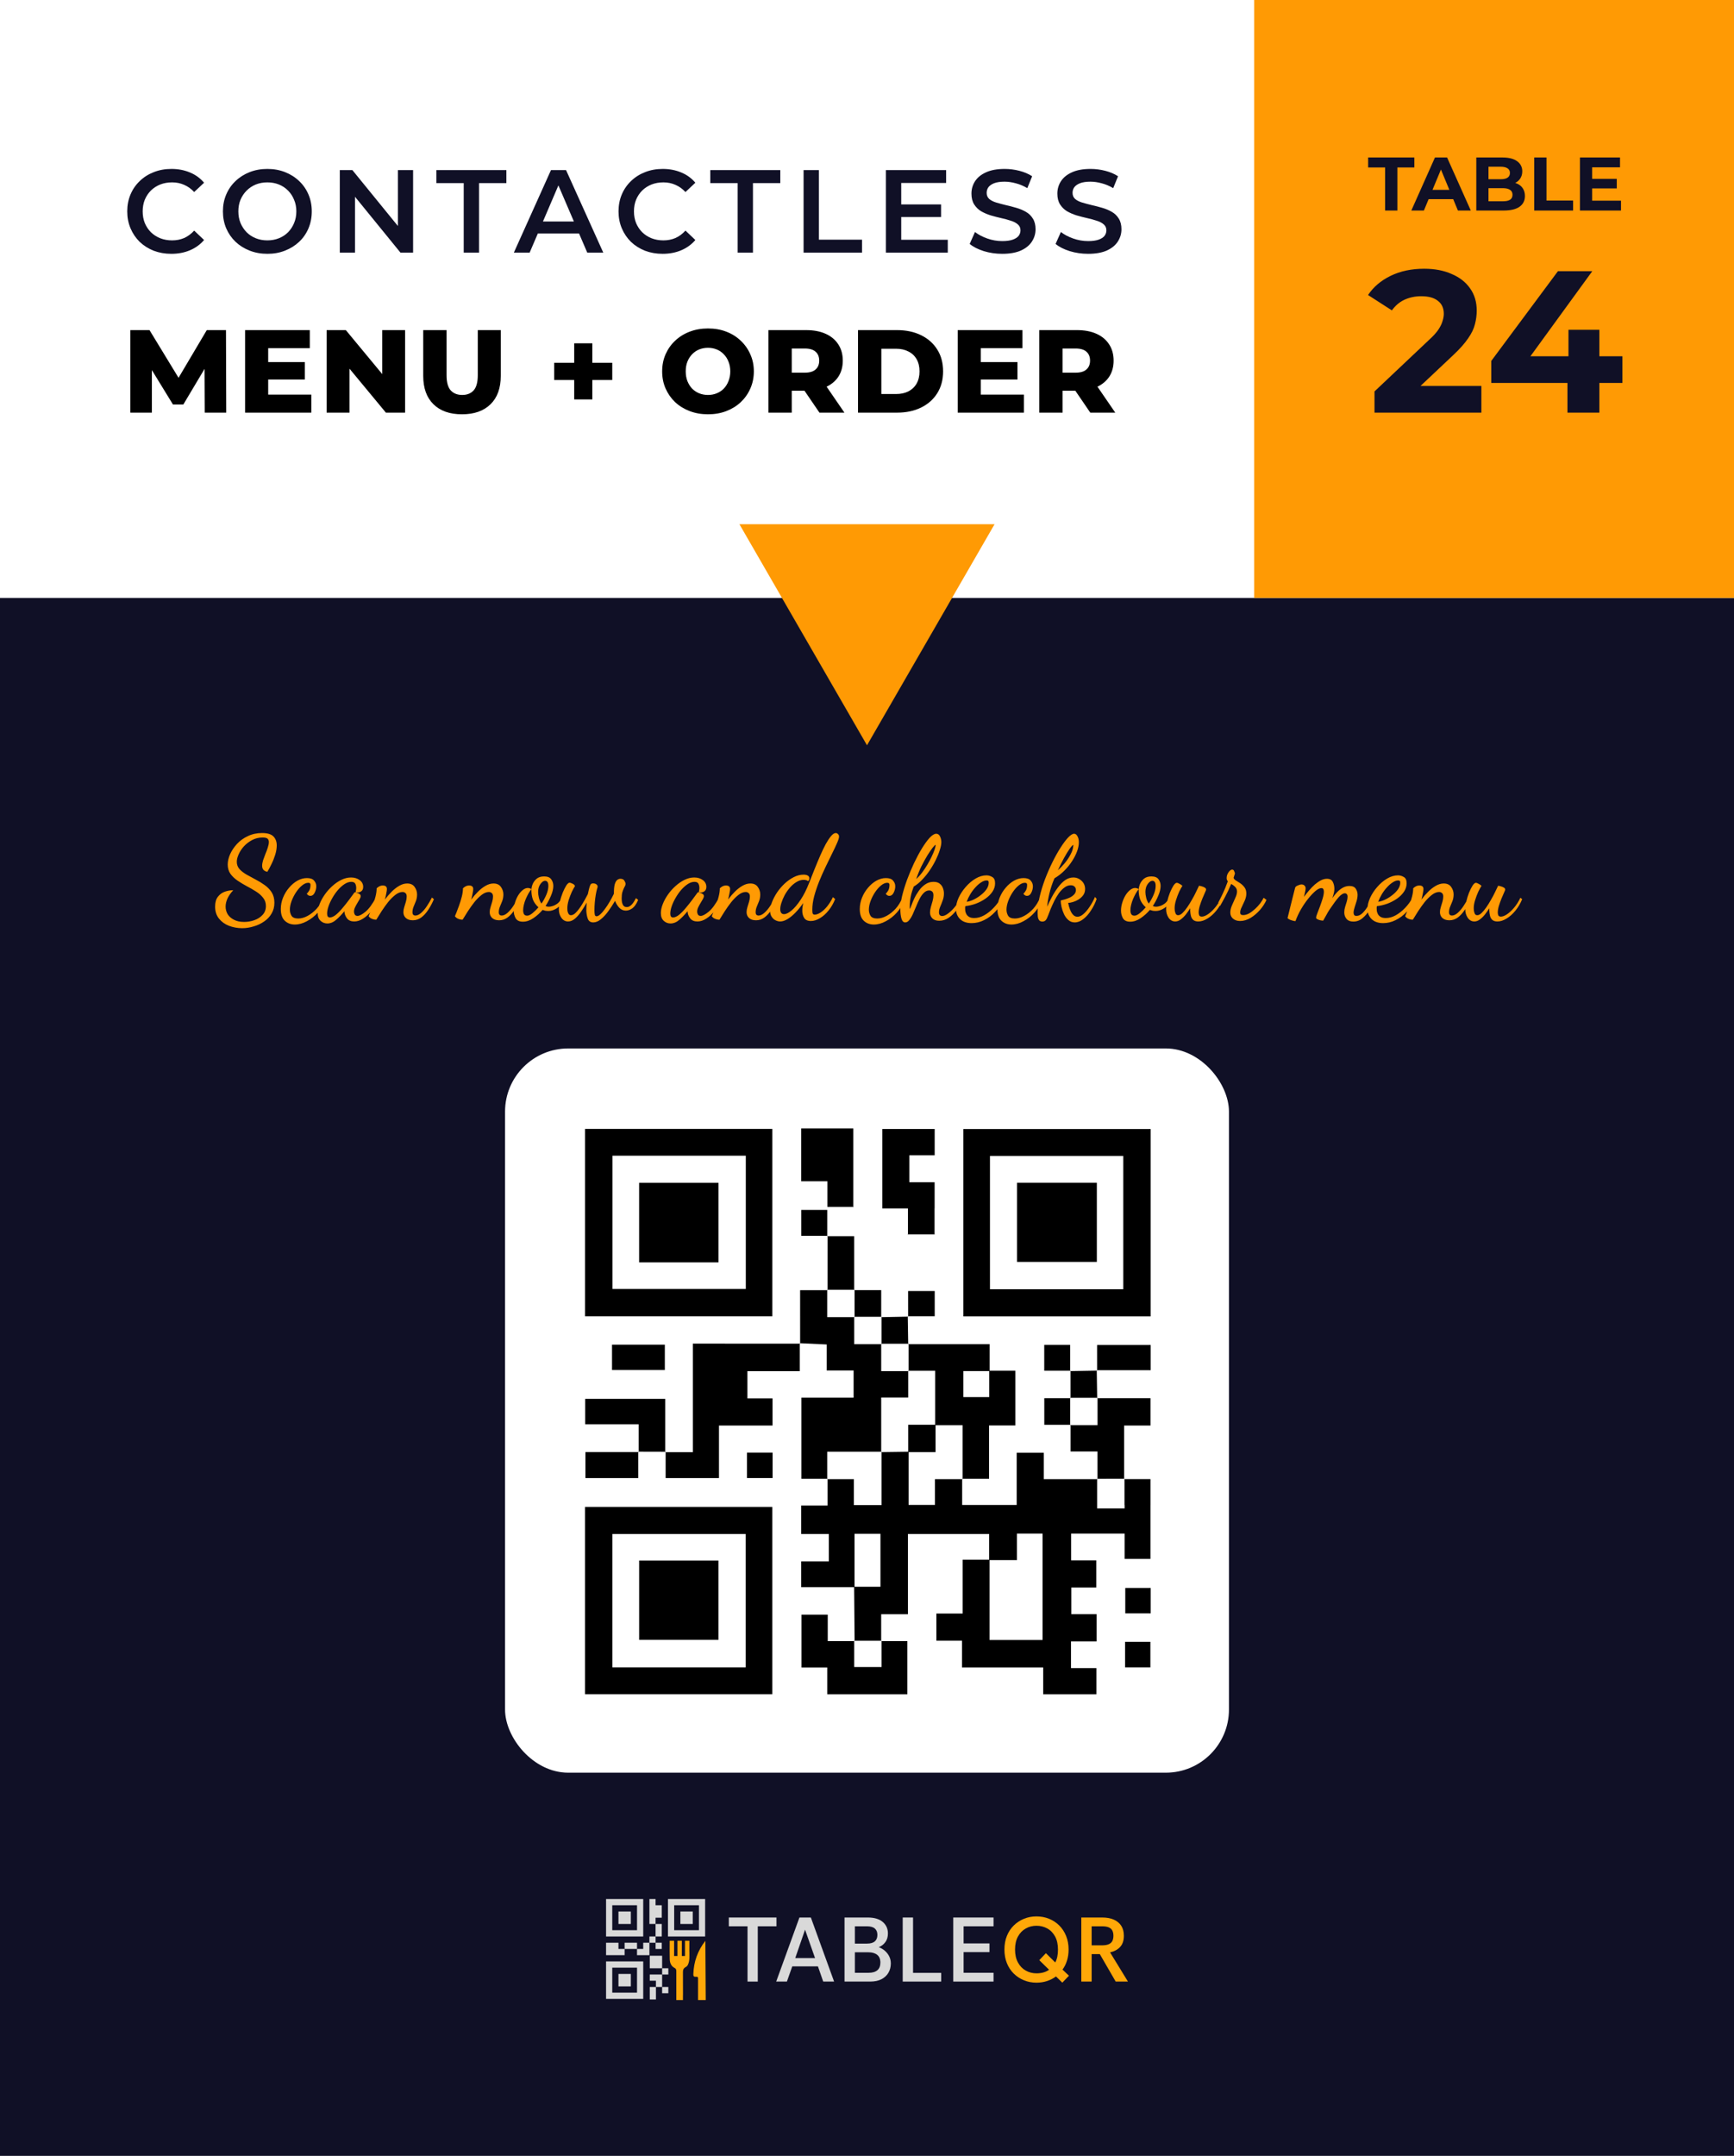 <svg width="412" height="512" viewBox="0 0 412 512" fill="none" xmlns="http://www.w3.org/2000/svg">
<rect x="0" y="0" width="412" height="512" fill="#808080" stroke="none"/>
<g clip-path="url(#clip0_656_2)">
<rect width="412" height="512" fill="white"/>
<rect y="142" width="412" height="370" fill="#101026"/>
<path d="M57.524 220.436C56.441 220.436 55.405 220.249 54.416 219.876C53.445 219.503 52.652 218.933 52.036 218.168C51.42 217.403 51.112 216.451 51.112 215.312C51.112 214.304 51.336 213.52 51.784 212.96C52.232 212.381 52.792 211.98 53.464 211.756C54.136 211.532 54.789 211.42 55.424 211.42C54.827 212.055 54.369 212.708 54.052 213.38C53.753 214.052 53.604 214.696 53.604 215.312C53.604 215.947 53.763 216.544 54.08 217.104C54.416 217.645 54.911 218.084 55.564 218.42C56.217 218.775 57.029 218.952 58 218.952C58.84 218.952 59.652 218.812 60.436 218.532C61.239 218.252 61.892 217.832 62.396 217.272C62.919 216.712 63.18 216.012 63.18 215.172C63.18 214.407 62.956 213.753 62.508 213.212C62.079 212.652 61.519 212.157 60.828 211.728C60.137 211.28 59.409 210.86 58.644 210.468C57.879 210.057 57.151 209.619 56.46 209.152C55.769 208.685 55.2 208.144 54.752 207.528C54.323 206.912 54.108 206.175 54.108 205.316C54.108 204.551 54.295 203.739 54.668 202.88C55.06 202.003 55.611 201.181 56.32 200.416C57.029 199.651 57.888 199.035 58.896 198.568C59.904 198.083 61.024 197.84 62.256 197.84C63.544 197.84 64.449 198.111 64.972 198.652C65.495 199.193 65.756 199.903 65.756 200.78C65.756 201.471 65.635 202.208 65.392 202.992C65.149 203.776 64.851 204.523 64.496 205.232C64.16 205.941 63.833 206.548 63.516 207.052C63.105 206.959 62.797 206.8 62.592 206.576C62.387 206.333 62.284 206.016 62.284 205.624C62.284 205.232 62.359 204.793 62.508 204.308C62.676 203.823 62.863 203.319 63.068 202.796C63.292 202.273 63.479 201.769 63.628 201.284C63.796 200.78 63.88 200.341 63.88 199.968C63.88 199.632 63.777 199.371 63.572 199.184C63.385 198.997 62.993 198.904 62.396 198.904C61.5 198.904 60.679 199.1 59.932 199.492C59.185 199.884 58.532 200.379 57.972 200.976C57.431 201.573 57.011 202.208 56.712 202.88C56.413 203.533 56.264 204.131 56.264 204.672C56.264 205.344 56.479 205.923 56.908 206.408C57.337 206.875 57.888 207.304 58.56 207.696C59.251 208.088 59.969 208.48 60.716 208.872C61.481 209.264 62.2 209.703 62.872 210.188C63.563 210.673 64.123 211.252 64.552 211.924C64.981 212.596 65.196 213.417 65.196 214.388C65.196 215.359 64.972 216.217 64.524 216.964C64.095 217.711 63.507 218.336 62.76 218.84C62.013 219.363 61.183 219.755 60.268 220.016C59.372 220.296 58.457 220.436 57.524 220.436ZM70.051 219.568C69.08 219.568 68.277 219.26 67.643 218.644C67.027 218.047 66.719 217.123 66.719 215.872C66.719 214.957 66.896 214.061 67.251 213.184C67.605 212.307 68.081 211.523 68.679 210.832C69.276 210.123 69.939 209.563 70.667 209.152C71.413 208.741 72.169 208.536 72.935 208.536C73.719 208.536 74.279 208.732 74.615 209.124C74.969 209.516 75.147 209.973 75.147 210.496C75.147 211.019 75.016 211.532 74.755 212.036C74.512 212.521 74.176 212.764 73.747 212.764C73.392 212.764 73.103 212.587 72.879 212.232C73.065 212.101 73.261 211.859 73.467 211.504C73.672 211.149 73.775 210.692 73.775 210.132C73.775 209.983 73.737 209.871 73.663 209.796C73.588 209.703 73.448 209.656 73.243 209.656C72.776 209.656 72.281 209.871 71.759 210.3C71.255 210.711 70.779 211.252 70.331 211.924C69.901 212.577 69.547 213.277 69.267 214.024C69.005 214.752 68.875 215.424 68.875 216.04C68.875 216.563 69.005 217.048 69.267 217.496C69.547 217.925 70.079 218.14 70.863 218.14C71.572 218.14 72.309 217.935 73.075 217.524C73.84 217.113 74.559 216.544 75.231 215.816C75.903 215.069 76.444 214.183 76.855 213.156L77.415 213.66C76.967 214.799 76.341 215.816 75.539 216.712C74.755 217.589 73.877 218.28 72.907 218.784C71.955 219.307 71.003 219.568 70.051 219.568ZM77.779 219.316C77.163 219.316 76.631 219.111 76.183 218.7C75.716 218.289 75.483 217.673 75.483 216.852C75.483 216.199 75.632 215.489 75.931 214.724C76.23 213.959 76.64 213.203 77.163 212.456C77.686 211.709 78.283 211.037 78.955 210.44C79.627 209.824 80.346 209.329 81.111 208.956C81.876 208.583 82.642 208.396 83.407 208.396C84.21 208.396 84.891 208.601 85.451 209.012C86.011 209.423 86.291 209.964 86.291 210.636C86.291 211.14 86.114 211.504 85.759 211.728C85.404 211.952 84.984 212.017 84.499 211.924C84.536 211.756 84.564 211.588 84.583 211.42C84.62 211.252 84.639 211.075 84.639 210.888C84.639 210.515 84.564 210.179 84.415 209.88C84.266 209.581 83.948 209.432 83.463 209.432C82.94 209.432 82.408 209.609 81.867 209.964C81.326 210.319 80.803 210.785 80.299 211.364C79.814 211.924 79.375 212.549 78.983 213.24C78.591 213.912 78.283 214.575 78.059 215.228C77.835 215.881 77.723 216.469 77.723 216.992C77.723 217.589 77.938 217.888 78.367 217.888C78.796 217.888 79.272 217.683 79.795 217.272C80.318 216.843 80.84 216.311 81.363 215.676C81.904 215.041 82.418 214.397 82.903 213.744C83.388 213.072 83.808 212.503 84.163 212.036C84.219 211.943 84.294 211.896 84.387 211.896C84.462 211.915 84.602 211.961 84.807 212.036C85.031 212.092 85.236 212.185 85.423 212.316C85.61 212.447 85.703 212.615 85.703 212.82C85.703 213.007 85.619 213.249 85.451 213.548C85.302 213.828 85.115 214.145 84.891 214.5C84.686 214.836 84.499 215.181 84.331 215.536C84.182 215.872 84.107 216.199 84.107 216.516C84.107 216.759 84.172 216.992 84.303 217.216C84.434 217.421 84.648 217.524 84.947 217.524C85.395 217.524 86.02 217.197 86.823 216.544C87.644 215.872 88.475 214.743 89.315 213.156L89.847 213.688C89.399 214.696 88.858 215.592 88.223 216.376C87.607 217.141 86.954 217.739 86.263 218.168C85.572 218.616 84.872 218.84 84.163 218.84C83.398 218.84 82.828 218.597 82.455 218.112C82.082 217.627 81.876 217.104 81.839 216.544C81.839 216.507 81.839 216.479 81.839 216.46C81.839 216.441 81.839 216.423 81.839 216.404C81.092 217.3 80.402 218.009 79.767 218.532C79.151 219.055 78.488 219.316 77.779 219.316ZM98.088 218.56C97.36 218.56 96.8 218.373 96.408 218C96.035 217.645 95.848 217.188 95.848 216.628C95.848 216.255 95.914 215.863 96.044 215.452C96.175 215.023 96.306 214.593 96.436 214.164C96.567 213.735 96.632 213.324 96.632 212.932C96.632 212.521 96.53 212.241 96.324 212.092C96.138 211.924 95.914 211.84 95.652 211.84C95.092 211.84 94.514 212.073 93.916 212.54C93.338 212.988 92.768 213.557 92.208 214.248C91.667 214.939 91.154 215.657 90.668 216.404C90.183 217.151 89.763 217.823 89.408 218.42C89.054 218.42 88.718 218.355 88.4 218.224C88.083 218.112 87.812 217.907 87.588 217.608C87.607 217.515 87.719 217.235 87.924 216.768C88.111 216.283 88.326 215.713 88.568 215.06C88.811 214.388 89.026 213.688 89.212 212.96C89.399 212.232 89.492 211.569 89.492 210.972C89.623 210.823 89.819 210.673 90.08 210.524C90.36 210.375 90.65 210.3 90.948 210.3C91.602 210.3 91.928 210.58 91.928 211.14C91.928 211.364 91.882 211.7 91.788 212.148C91.714 212.577 91.602 213.072 91.452 213.632C91.938 212.979 92.47 212.363 93.048 211.784C93.627 211.205 94.224 210.739 94.84 210.384C95.475 210.011 96.11 209.824 96.744 209.824C97.547 209.824 98.135 210.095 98.508 210.636C98.9 211.177 99.096 211.775 99.096 212.428C99.096 212.988 99.003 213.511 98.816 213.996C98.63 214.481 98.443 214.939 98.256 215.368C98.088 215.797 98.004 216.217 98.004 216.628C98.004 216.927 98.07 217.141 98.2 217.272C98.35 217.384 98.508 217.44 98.676 217.44C99.124 217.44 99.591 217.225 100.076 216.796C100.562 216.367 101.019 215.825 101.448 215.172C101.896 214.5 102.288 213.828 102.624 213.156L103.1 213.548C102.708 214.463 102.26 215.303 101.756 216.068C101.271 216.815 100.72 217.421 100.104 217.888C99.507 218.336 98.835 218.56 98.088 218.56ZM118.596 218.56C117.868 218.56 117.308 218.373 116.916 218C116.543 217.645 116.356 217.188 116.356 216.628C116.356 216.255 116.421 215.863 116.552 215.452C116.683 215.023 116.813 214.593 116.944 214.164C117.075 213.735 117.14 213.324 117.14 212.932C117.14 212.521 117.037 212.241 116.832 212.092C116.645 211.924 116.421 211.84 116.16 211.84C115.6 211.84 115.021 212.073 114.424 212.54C113.845 212.988 113.276 213.557 112.716 214.248C112.175 214.939 111.661 215.657 111.176 216.404C110.691 217.151 110.271 217.823 109.916 218.42C109.561 218.42 109.225 218.355 108.908 218.224C108.591 218.112 108.32 217.907 108.096 217.608C108.115 217.515 108.227 217.235 108.432 216.768C108.619 216.283 108.833 215.713 109.076 215.06C109.319 214.388 109.533 213.688 109.72 212.96C109.907 212.232 110 211.569 110 210.972C110.131 210.823 110.327 210.673 110.588 210.524C110.868 210.375 111.157 210.3 111.456 210.3C112.109 210.3 112.436 210.58 112.436 211.14C112.436 211.364 112.389 211.7 112.296 212.148C112.221 212.577 112.109 213.072 111.96 213.632C112.445 212.979 112.977 212.363 113.556 211.784C114.135 211.205 114.732 210.739 115.348 210.384C115.983 210.011 116.617 209.824 117.252 209.824C118.055 209.824 118.643 210.095 119.016 210.636C119.408 211.177 119.604 211.775 119.604 212.428C119.604 212.988 119.511 213.511 119.324 213.996C119.137 214.481 118.951 214.939 118.764 215.368C118.596 215.797 118.512 216.217 118.512 216.628C118.512 216.927 118.577 217.141 118.708 217.272C118.857 217.384 119.016 217.44 119.184 217.44C119.632 217.44 120.099 217.225 120.584 216.796C121.069 216.367 121.527 215.825 121.956 215.172C122.404 214.5 122.796 213.828 123.132 213.156L123.608 213.548C123.216 214.463 122.768 215.303 122.264 216.068C121.779 216.815 121.228 217.421 120.612 217.888C120.015 218.336 119.343 218.56 118.596 218.56ZM124.243 218.896C123.403 218.896 122.824 218.616 122.507 218.056C122.208 217.515 122.059 216.917 122.059 216.264C122.059 215.667 122.152 215.06 122.339 214.444C122.525 213.809 122.777 213.221 123.095 212.68C123.431 212.139 123.795 211.709 124.187 211.392C124.597 211.056 125.008 210.888 125.419 210.888C125.549 210.888 125.699 210.916 125.867 210.972C126.053 211.009 126.184 211.075 126.259 211.168C126.035 211.448 125.801 211.793 125.559 212.204C125.335 212.615 125.12 213.053 124.915 213.52C124.728 213.968 124.579 214.425 124.467 214.892C124.355 215.359 124.299 215.788 124.299 216.18C124.299 216.553 124.364 216.861 124.495 217.104C124.644 217.347 124.896 217.468 125.251 217.468C125.605 217.468 126.025 217.272 126.511 216.88C127.015 216.469 127.491 216.003 127.939 215.48C127.341 214.939 126.912 214.351 126.651 213.716C126.389 213.063 126.259 212.279 126.259 211.364C126.259 210.972 126.352 210.524 126.539 210.02C126.744 209.516 127.061 209.077 127.491 208.704C127.939 208.331 128.536 208.144 129.283 208.144C130.085 208.144 130.645 208.368 130.963 208.816C131.299 209.264 131.467 209.796 131.467 210.412C131.467 211.103 131.28 211.877 130.907 212.736C130.552 213.595 130.123 214.407 129.619 215.172C129.843 215.284 130.104 215.34 130.403 215.34C130.683 215.34 131.019 215.275 131.411 215.144C131.803 215.013 132.185 214.799 132.559 214.5C132.932 214.183 133.231 213.763 133.455 213.24L133.959 213.604C133.548 214.556 132.997 215.256 132.307 215.704C131.635 216.133 130.972 216.348 130.319 216.348C130.076 216.348 129.833 216.329 129.591 216.292C129.348 216.236 129.124 216.171 128.919 216.096C128.284 216.843 127.556 217.496 126.735 218.056C125.913 218.616 125.083 218.896 124.243 218.896ZM128.667 214.584C129.115 213.931 129.497 213.231 129.815 212.484C130.132 211.737 130.291 211.047 130.291 210.412C130.291 209.983 130.225 209.675 130.095 209.488C129.964 209.283 129.768 209.18 129.507 209.18C129.152 209.18 128.788 209.432 128.415 209.936C128.041 210.44 127.855 211.075 127.855 211.84C127.855 212.232 127.92 212.708 128.051 213.268C128.2 213.828 128.405 214.267 128.667 214.584ZM140.961 219.064C140.326 219.064 139.897 218.784 139.673 218.224C139.467 217.683 139.346 217.029 139.309 216.264C139.327 216.04 139.337 215.732 139.337 215.34C139.355 214.948 139.374 214.621 139.393 214.36C139.001 215.069 138.571 215.769 138.105 216.46C137.638 217.151 137.143 217.72 136.621 218.168C136.098 218.616 135.547 218.84 134.969 218.84C134.334 218.84 133.811 218.56 133.401 218C132.99 217.421 132.784 216.731 132.784 215.928C132.784 215.387 132.869 214.761 133.037 214.052C133.223 213.343 133.447 212.652 133.709 211.98C133.989 211.308 134.269 210.748 134.549 210.3C134.847 209.852 135.109 209.628 135.333 209.628C135.463 209.628 135.687 209.703 136.005 209.852C136.341 210.001 136.546 210.197 136.621 210.44C136.415 210.739 136.163 211.196 135.865 211.812C135.585 212.428 135.333 213.091 135.109 213.8C134.903 214.491 134.801 215.125 134.801 215.704C134.801 215.816 134.81 216.012 134.829 216.292C134.866 216.553 134.95 216.796 135.081 217.02C135.211 217.244 135.407 217.356 135.669 217.356C136.079 217.356 136.509 217.104 136.957 216.6C137.423 216.096 137.89 215.461 138.357 214.696C138.823 213.931 139.262 213.147 139.673 212.344C139.841 211.541 139.981 210.963 140.093 210.608C140.205 210.253 140.317 210.029 140.429 209.936C140.559 209.843 140.709 209.796 140.877 209.796C141.231 209.796 141.502 209.871 141.689 210.02C141.894 210.151 141.997 210.347 141.997 210.608C141.997 210.627 141.978 210.711 141.941 210.86C141.903 210.991 141.875 211.075 141.857 211.112C141.745 211.504 141.642 211.98 141.549 212.54C141.455 213.081 141.381 213.669 141.325 214.304C141.269 214.92 141.241 215.545 141.241 216.18C141.241 216.628 141.269 216.983 141.325 217.244C141.381 217.487 141.521 217.608 141.745 217.608C142.006 217.608 142.305 217.449 142.641 217.132C142.995 216.815 143.359 216.395 143.733 215.872C144.125 215.349 144.498 214.78 144.853 214.164C145.226 213.529 145.562 212.895 145.861 212.26C145.861 211.289 145.926 210.552 146.057 210.048C146.206 209.544 146.393 209.199 146.617 209.012C146.859 208.807 147.121 208.704 147.401 208.704C147.867 208.704 148.185 208.853 148.353 209.152C148.539 209.451 148.632 209.703 148.632 209.908C148.632 210.095 148.586 210.272 148.493 210.44C148.399 210.589 148.325 210.729 148.269 210.86C148.138 211.14 148.007 211.476 147.877 211.868C147.765 212.26 147.709 212.755 147.709 213.352C147.709 213.669 147.737 213.996 147.793 214.332C147.867 214.649 147.989 214.911 148.157 215.116C148.343 215.321 148.605 215.424 148.941 215.424C149.277 215.424 149.613 215.275 149.949 214.976C150.303 214.677 150.686 214.117 151.097 213.296L151.629 213.716C151.218 214.687 150.751 215.359 150.229 215.732C149.706 216.087 149.202 216.264 148.717 216.264C148.101 216.264 147.578 216.04 147.149 215.592C146.719 215.144 146.383 214.593 146.141 213.94C145.674 214.743 145.151 215.545 144.573 216.348C144.013 217.132 143.425 217.776 142.809 218.28C142.193 218.803 141.577 219.064 140.961 219.064ZM159.318 219.316C158.702 219.316 158.17 219.111 157.722 218.7C157.255 218.289 157.022 217.673 157.022 216.852C157.022 216.199 157.171 215.489 157.47 214.724C157.769 213.959 158.179 213.203 158.702 212.456C159.225 211.709 159.822 211.037 160.494 210.44C161.166 209.824 161.885 209.329 162.65 208.956C163.415 208.583 164.181 208.396 164.946 208.396C165.749 208.396 166.43 208.601 166.99 209.012C167.55 209.423 167.83 209.964 167.83 210.636C167.83 211.14 167.653 211.504 167.298 211.728C166.943 211.952 166.523 212.017 166.038 211.924C166.075 211.756 166.103 211.588 166.122 211.42C166.159 211.252 166.178 211.075 166.178 210.888C166.178 210.515 166.103 210.179 165.954 209.88C165.805 209.581 165.487 209.432 165.002 209.432C164.479 209.432 163.947 209.609 163.406 209.964C162.865 210.319 162.342 210.785 161.838 211.364C161.353 211.924 160.914 212.549 160.522 213.24C160.13 213.912 159.822 214.575 159.598 215.228C159.374 215.881 159.262 216.469 159.262 216.992C159.262 217.589 159.477 217.888 159.906 217.888C160.335 217.888 160.811 217.683 161.334 217.272C161.857 216.843 162.379 216.311 162.902 215.676C163.443 215.041 163.957 214.397 164.442 213.744C164.927 213.072 165.347 212.503 165.702 212.036C165.758 211.943 165.833 211.896 165.926 211.896C166.001 211.915 166.141 211.961 166.346 212.036C166.57 212.092 166.775 212.185 166.962 212.316C167.149 212.447 167.242 212.615 167.242 212.82C167.242 213.007 167.158 213.249 166.99 213.548C166.841 213.828 166.654 214.145 166.43 214.5C166.225 214.836 166.038 215.181 165.87 215.536C165.721 215.872 165.646 216.199 165.646 216.516C165.646 216.759 165.711 216.992 165.842 217.216C165.973 217.421 166.187 217.524 166.486 217.524C166.934 217.524 167.559 217.197 168.362 216.544C169.183 215.872 170.014 214.743 170.854 213.156L171.386 213.688C170.938 214.696 170.397 215.592 169.762 216.376C169.146 217.141 168.493 217.739 167.802 218.168C167.111 218.616 166.411 218.84 165.702 218.84C164.937 218.84 164.367 218.597 163.994 218.112C163.621 217.627 163.415 217.104 163.378 216.544C163.378 216.507 163.378 216.479 163.378 216.46C163.378 216.441 163.378 216.423 163.378 216.404C162.631 217.3 161.941 218.009 161.306 218.532C160.69 219.055 160.027 219.316 159.318 219.316ZM179.627 218.56C178.899 218.56 178.339 218.373 177.947 218C177.574 217.645 177.387 217.188 177.387 216.628C177.387 216.255 177.453 215.863 177.583 215.452C177.714 215.023 177.845 214.593 177.975 214.164C178.106 213.735 178.171 213.324 178.171 212.932C178.171 212.521 178.069 212.241 177.863 212.092C177.677 211.924 177.453 211.84 177.191 211.84C176.631 211.84 176.053 212.073 175.455 212.54C174.877 212.988 174.307 213.557 173.747 214.248C173.206 214.939 172.693 215.657 172.207 216.404C171.722 217.151 171.302 217.823 170.947 218.42C170.593 218.42 170.257 218.355 169.939 218.224C169.622 218.112 169.351 217.907 169.127 217.608C169.146 217.515 169.258 217.235 169.463 216.768C169.65 216.283 169.865 215.713 170.107 215.06C170.35 214.388 170.565 213.688 170.751 212.96C170.938 212.232 171.031 211.569 171.031 210.972C171.162 210.823 171.358 210.673 171.619 210.524C171.899 210.375 172.189 210.3 172.487 210.3C173.141 210.3 173.467 210.58 173.467 211.14C173.467 211.364 173.421 211.7 173.327 212.148C173.253 212.577 173.141 213.072 172.991 213.632C173.477 212.979 174.009 212.363 174.587 211.784C175.166 211.205 175.763 210.739 176.379 210.384C177.014 210.011 177.649 209.824 178.283 209.824C179.086 209.824 179.674 210.095 180.047 210.636C180.439 211.177 180.635 211.775 180.635 212.428C180.635 212.988 180.542 213.511 180.355 213.996C180.169 214.481 179.982 214.939 179.795 215.368C179.627 215.797 179.543 216.217 179.543 216.628C179.543 216.927 179.609 217.141 179.739 217.272C179.889 217.384 180.047 217.44 180.215 217.44C180.663 217.44 181.13 217.225 181.615 216.796C182.101 216.367 182.558 215.825 182.987 215.172C183.435 214.5 183.827 213.828 184.163 213.156L184.639 213.548C184.247 214.463 183.799 215.303 183.295 216.068C182.81 216.815 182.259 217.421 181.643 217.888C181.046 218.336 180.374 218.56 179.627 218.56ZM185.358 218.84C185.003 218.84 184.639 218.747 184.266 218.56C183.911 218.392 183.612 218.121 183.37 217.748C183.108 217.375 182.978 216.899 182.978 216.32C182.978 215.704 183.127 215.013 183.426 214.248C183.724 213.483 184.126 212.717 184.63 211.952C185.152 211.187 185.75 210.487 186.422 209.852C187.112 209.217 187.84 208.704 188.606 208.312C189.371 207.92 190.146 207.724 190.93 207.724C191.359 207.724 191.695 207.799 191.938 207.948C192.18 208.079 192.302 208.303 192.302 208.62C192.302 208.713 192.283 208.825 192.246 208.956C192.208 209.068 192.115 209.171 191.966 209.264C191.891 209.152 191.76 209.077 191.574 209.04C191.387 208.984 191.191 208.956 190.986 208.956C190.37 208.956 189.782 209.133 189.222 209.488C188.662 209.824 188.148 210.263 187.682 210.804C187.215 211.345 186.804 211.933 186.45 212.568C186.114 213.203 185.852 213.819 185.666 214.416C185.479 214.995 185.386 215.499 185.386 215.928C185.386 216.283 185.46 216.572 185.61 216.796C185.759 217.001 185.983 217.104 186.282 217.104C186.786 217.104 187.383 216.815 188.074 216.236C188.783 215.639 189.502 214.789 190.23 213.688C190.976 212.568 191.648 211.233 192.246 209.684C192.656 208.62 193.086 207.537 193.534 206.436C193.982 205.316 194.43 204.243 194.878 203.216C195.326 202.189 195.764 201.275 196.194 200.472C196.642 199.669 197.062 199.035 197.454 198.568C197.864 198.083 198.238 197.84 198.574 197.84C198.779 197.84 198.956 197.924 199.106 198.092C199.274 198.241 199.358 198.437 199.358 198.68C199.358 198.997 199.199 199.511 198.882 200.22C198.583 200.911 198.191 201.741 197.706 202.712C197.239 203.683 196.726 204.737 196.166 205.876C195.624 206.996 195.111 208.153 194.626 209.348C194.159 210.524 193.767 211.691 193.45 212.848C193.151 213.987 193.002 215.06 193.002 216.068C193.002 216.516 193.039 216.824 193.114 216.992C193.207 217.141 193.356 217.216 193.562 217.216C193.972 217.216 194.43 217.057 194.934 216.74C195.438 216.423 195.951 215.956 196.474 215.34C196.996 214.705 197.472 213.949 197.902 213.072L198.434 213.52C198.023 214.547 197.5 215.452 196.866 216.236C196.231 217.02 195.55 217.627 194.822 218.056C194.094 218.504 193.375 218.728 192.666 218.728C191.9 218.728 191.368 218.485 191.07 218C190.771 217.515 190.622 216.945 190.622 216.292C190.622 215.993 190.64 215.695 190.678 215.396C190.734 215.079 190.79 214.771 190.846 214.472C190.267 215.312 189.651 216.068 188.998 216.74C188.363 217.393 187.738 217.907 187.122 218.28C186.506 218.653 185.918 218.84 185.358 218.84ZM207.617 219.568C206.646 219.568 205.844 219.26 205.209 218.644C204.593 218.047 204.285 217.123 204.285 215.872C204.285 214.957 204.462 214.061 204.817 213.184C205.172 212.307 205.648 211.523 206.245 210.832C206.842 210.123 207.505 209.563 208.233 209.152C208.98 208.741 209.736 208.536 210.501 208.536C211.285 208.536 211.845 208.732 212.181 209.124C212.536 209.516 212.713 209.973 212.713 210.496C212.713 211.019 212.582 211.532 212.321 212.036C212.078 212.521 211.742 212.764 211.313 212.764C210.958 212.764 210.669 212.587 210.445 212.232C210.632 212.101 210.828 211.859 211.033 211.504C211.238 211.149 211.341 210.692 211.341 210.132C211.341 209.983 211.304 209.871 211.229 209.796C211.154 209.703 211.014 209.656 210.809 209.656C210.342 209.656 209.848 209.871 209.325 210.3C208.821 210.711 208.345 211.252 207.897 211.924C207.468 212.577 207.113 213.277 206.833 214.024C206.572 214.752 206.441 215.424 206.441 216.04C206.441 216.563 206.572 217.048 206.833 217.496C207.113 217.925 207.645 218.14 208.429 218.14C209.138 218.14 209.876 217.935 210.641 217.524C211.406 217.113 212.125 216.544 212.797 215.816C213.469 215.069 214.01 214.183 214.421 213.156L214.981 213.66C214.533 214.799 213.908 215.816 213.105 216.712C212.321 217.589 211.444 218.28 210.473 218.784C209.521 219.307 208.569 219.568 207.617 219.568ZM215.065 219.064C214.655 219.064 214.356 218.747 214.169 218.112C214.001 217.477 213.917 216.74 213.917 215.9C213.917 215.041 214.057 214.005 214.337 212.792C214.636 211.579 215.028 210.3 215.513 208.956C216.017 207.612 216.568 206.296 217.165 205.008C217.781 203.72 218.407 202.553 219.041 201.508C219.695 200.444 220.311 199.595 220.889 198.96C221.487 198.325 222.009 198.008 222.457 198.008C222.849 198.008 223.148 198.223 223.353 198.652C223.559 199.081 223.661 199.529 223.661 199.996C223.661 200.5 223.54 201.125 223.297 201.872C223.073 202.6 222.756 203.384 222.345 204.224C221.935 205.064 221.449 205.895 220.889 206.716C220.348 207.519 219.751 208.256 219.097 208.928C218.463 209.6 217.8 210.141 217.109 210.552C216.867 211.187 216.671 211.784 216.521 212.344C216.391 212.885 216.297 213.399 216.241 213.884C216.185 214.369 216.157 214.845 216.157 215.312C216.157 215.405 216.157 215.508 216.157 215.62C216.176 215.713 216.185 215.807 216.185 215.9C216.26 215.788 216.381 215.499 216.549 215.032C216.717 214.565 216.941 214.024 217.221 213.408C217.52 212.773 217.884 212.157 218.313 211.56C218.743 210.944 219.247 210.44 219.825 210.048C220.404 209.637 221.067 209.432 221.813 209.432C222.448 209.432 222.943 209.581 223.297 209.88C223.652 210.16 223.904 210.515 224.053 210.944C224.203 211.355 224.277 211.775 224.277 212.204C224.277 212.801 224.175 213.361 223.969 213.884C223.783 214.407 223.587 214.901 223.381 215.368C223.195 215.816 223.101 216.245 223.101 216.656C223.101 216.992 223.176 217.225 223.325 217.356C223.475 217.487 223.652 217.552 223.857 217.552C224.268 217.552 224.744 217.347 225.285 216.936C225.845 216.525 226.396 215.984 226.937 215.312C227.497 214.621 227.973 213.865 228.365 213.044L228.813 213.52C228.384 214.453 227.88 215.312 227.301 216.096C226.723 216.88 226.088 217.505 225.397 217.972C224.707 218.439 223.96 218.672 223.157 218.672C222.448 218.672 221.907 218.485 221.533 218.112C221.16 217.739 220.973 217.272 220.973 216.712C220.973 216.32 221.039 215.891 221.169 215.424C221.319 214.939 221.459 214.453 221.589 213.968C221.72 213.483 221.785 213.044 221.785 212.652C221.785 212.204 221.683 211.896 221.477 211.728C221.291 211.56 221.057 211.476 220.777 211.476C220.311 211.476 219.891 211.663 219.517 212.036C219.144 212.391 218.808 212.857 218.509 213.436C218.211 214.015 217.931 214.631 217.669 215.284C217.408 215.919 217.147 216.525 216.885 217.104C216.624 217.683 216.344 218.149 216.045 218.504C215.765 218.877 215.439 219.064 215.065 219.064ZM217.697 208.76C218.183 208.331 218.649 207.817 219.097 207.22C219.545 206.623 219.956 206.007 220.329 205.372C220.721 204.719 221.057 204.093 221.337 203.496C221.636 202.88 221.869 202.329 222.037 201.844C222.205 201.359 222.299 200.985 222.317 200.724C222.317 200.705 222.317 200.696 222.317 200.696C222.317 200.677 222.317 200.659 222.317 200.64C222.205 200.64 221.963 200.873 221.589 201.34C221.235 201.788 220.815 202.404 220.329 203.188C219.863 203.953 219.387 204.821 218.901 205.792C218.435 206.763 218.033 207.752 217.697 208.76ZM230.861 219.232C229.667 219.232 228.743 218.905 228.089 218.252C227.455 217.617 227.137 216.815 227.137 215.844C227.137 215.023 227.343 214.155 227.753 213.24C228.183 212.307 228.752 211.439 229.461 210.636C230.171 209.815 230.955 209.152 231.813 208.648C232.672 208.144 233.531 207.892 234.389 207.892C234.875 207.892 235.332 208.023 235.761 208.284C236.209 208.527 236.433 209.021 236.433 209.768C236.433 210.477 236.228 211.14 235.817 211.756C235.407 212.372 234.856 212.923 234.165 213.408C233.475 213.893 232.709 214.295 231.869 214.612C231.048 214.911 230.217 215.107 229.377 215.2C229.359 215.275 229.34 215.359 229.321 215.452C229.321 215.527 229.321 215.657 229.321 215.844C229.321 215.937 229.331 216.105 229.349 216.348C229.387 216.572 229.471 216.815 229.601 217.076C229.732 217.337 229.947 217.561 230.245 217.748C230.544 217.935 230.955 218.028 231.477 218.028C232.261 218.028 233.045 217.813 233.829 217.384C234.632 216.936 235.379 216.348 236.069 215.62C236.779 214.892 237.367 214.08 237.833 213.184L238.393 213.632C237.889 214.752 237.236 215.732 236.433 216.572C235.649 217.412 234.772 218.065 233.801 218.532C232.849 218.999 231.869 219.232 230.861 219.232ZM229.685 214.164C230.171 214.108 230.712 213.94 231.309 213.66C231.907 213.38 232.476 213.025 233.017 212.596C233.577 212.167 234.035 211.7 234.389 211.196C234.744 210.673 234.921 210.151 234.921 209.628C234.921 209.423 234.884 209.283 234.809 209.208C234.735 209.133 234.613 209.096 234.445 209.096C234.016 209.096 233.568 209.255 233.101 209.572C232.635 209.871 232.177 210.272 231.729 210.776C231.281 211.261 230.88 211.803 230.525 212.4C230.171 212.997 229.891 213.585 229.685 214.164ZM240.32 219.568C239.35 219.568 238.547 219.26 237.912 218.644C237.296 218.047 236.988 217.123 236.988 215.872C236.988 214.957 237.166 214.061 237.52 213.184C237.875 212.307 238.351 211.523 238.948 210.832C239.546 210.123 240.208 209.563 240.936 209.152C241.683 208.741 242.439 208.536 243.204 208.536C243.988 208.536 244.548 208.732 244.884 209.124C245.239 209.516 245.416 209.973 245.416 210.496C245.416 211.019 245.286 211.532 245.024 212.036C244.782 212.521 244.446 212.764 244.016 212.764C243.662 212.764 243.372 212.587 243.148 212.232C243.335 212.101 243.531 211.859 243.736 211.504C243.942 211.149 244.044 210.692 244.044 210.132C244.044 209.983 244.007 209.871 243.932 209.796C243.858 209.703 243.718 209.656 243.512 209.656C243.046 209.656 242.551 209.871 242.028 210.3C241.524 210.711 241.048 211.252 240.6 211.924C240.171 212.577 239.816 213.277 239.536 214.024C239.275 214.752 239.144 215.424 239.144 216.04C239.144 216.563 239.275 217.048 239.536 217.496C239.816 217.925 240.348 218.14 241.132 218.14C241.842 218.14 242.579 217.935 243.344 217.524C244.11 217.113 244.828 216.544 245.5 215.816C246.172 215.069 246.714 214.183 247.124 213.156L247.684 213.66C247.236 214.799 246.611 215.816 245.808 216.712C245.024 217.589 244.147 218.28 243.176 218.784C242.224 219.307 241.272 219.568 240.32 219.568ZM255.356 219.064C254.778 219.064 254.274 218.877 253.844 218.504C253.415 218.131 253.07 217.664 252.808 217.104C252.547 216.544 252.351 215.975 252.22 215.396C252.09 214.799 252.024 214.285 252.024 213.856C252.286 213.8 252.612 213.716 253.004 213.604C253.396 213.492 253.798 213.343 254.208 213.156C254.619 212.951 254.955 212.708 255.216 212.428C255.496 212.129 255.636 211.775 255.636 211.364C255.636 211.028 255.524 210.757 255.3 210.552C255.095 210.347 254.796 210.244 254.404 210.244C253.882 210.244 253.387 210.421 252.92 210.776C252.454 211.112 252.015 211.56 251.604 212.12C251.212 212.68 250.848 213.287 250.512 213.94C250.195 214.593 249.906 215.228 249.644 215.844C249.402 216.46 249.196 216.992 249.028 217.44C248.823 218 248.627 218.373 248.44 218.56C248.254 218.765 247.983 218.868 247.628 218.868C247.498 218.868 247.339 218.831 247.152 218.756C246.984 218.681 246.835 218.495 246.704 218.196C246.592 217.897 246.536 217.421 246.536 216.768C246.536 215.629 246.695 214.379 247.012 213.016C247.33 211.653 247.75 210.272 248.272 208.872C248.814 207.453 249.402 206.1 250.036 204.812C250.671 203.524 251.315 202.367 251.968 201.34C252.622 200.313 253.228 199.501 253.788 198.904C254.367 198.307 254.843 198.008 255.216 198.008C255.534 198.008 255.795 198.204 256 198.596C256.224 198.969 256.336 199.455 256.336 200.052C256.336 200.687 256.196 201.396 255.916 202.18C255.636 202.945 255.235 203.729 254.712 204.532C254.208 205.316 253.602 206.063 252.892 206.772C252.183 207.481 251.399 208.088 250.54 208.592C250.018 209.805 249.616 211.009 249.336 212.204C249.056 213.38 248.879 214.425 248.804 215.34C249.14 214.575 249.523 213.791 249.952 212.988C250.382 212.185 250.858 211.439 251.38 210.748C251.903 210.039 252.463 209.469 253.06 209.04C253.676 208.611 254.33 208.396 255.02 208.396C255.767 208.396 256.42 208.657 256.98 209.18C257.54 209.703 257.82 210.356 257.82 211.14C257.82 211.7 257.671 212.185 257.372 212.596C257.074 213.007 256.7 213.352 256.252 213.632C255.823 213.893 255.384 214.089 254.936 214.22C254.488 214.351 254.106 214.425 253.788 214.444C253.844 214.687 253.919 214.995 254.012 215.368C254.124 215.741 254.264 216.105 254.432 216.46C254.6 216.815 254.815 217.113 255.076 217.356C255.338 217.599 255.646 217.72 256 217.72C256.467 217.72 256.943 217.505 257.428 217.076C257.932 216.647 258.418 216.077 258.884 215.368C259.37 214.659 259.799 213.875 260.172 213.016L260.564 213.492C260.247 214.425 259.808 215.321 259.248 216.18C258.707 217.039 258.1 217.729 257.428 218.252C256.756 218.793 256.066 219.064 255.356 219.064ZM251.352 206.688C251.856 206.24 252.388 205.689 252.948 205.036C253.508 204.364 253.984 203.655 254.376 202.908C254.787 202.143 255.002 201.415 255.02 200.724C255.02 200.705 255.02 200.696 255.02 200.696C255.02 200.677 255.02 200.659 255.02 200.64C254.834 200.715 254.535 201.041 254.124 201.62C253.732 202.18 253.294 202.899 252.808 203.776C252.323 204.653 251.838 205.624 251.352 206.688ZM268.535 218.896C267.696 218.896 267.117 218.616 266.8 218.056C266.501 217.515 266.351 216.917 266.351 216.264C266.351 215.667 266.445 215.06 266.631 214.444C266.818 213.809 267.07 213.221 267.388 212.68C267.724 212.139 268.088 211.709 268.48 211.392C268.89 211.056 269.301 210.888 269.712 210.888C269.842 210.888 269.992 210.916 270.16 210.972C270.346 211.009 270.477 211.075 270.552 211.168C270.328 211.448 270.094 211.793 269.852 212.204C269.628 212.615 269.413 213.053 269.208 213.52C269.021 213.968 268.872 214.425 268.76 214.892C268.648 215.359 268.592 215.788 268.592 216.18C268.592 216.553 268.657 216.861 268.788 217.104C268.937 217.347 269.189 217.468 269.544 217.468C269.898 217.468 270.318 217.272 270.803 216.88C271.308 216.469 271.784 216.003 272.232 215.48C271.634 214.939 271.205 214.351 270.944 213.716C270.682 213.063 270.552 212.279 270.552 211.364C270.552 210.972 270.645 210.524 270.832 210.02C271.037 209.516 271.354 209.077 271.784 208.704C272.232 208.331 272.829 208.144 273.576 208.144C274.378 208.144 274.938 208.368 275.256 208.816C275.592 209.264 275.76 209.796 275.76 210.412C275.76 211.103 275.573 211.877 275.2 212.736C274.845 213.595 274.416 214.407 273.912 215.172C274.136 215.284 274.397 215.34 274.696 215.34C274.976 215.34 275.312 215.275 275.704 215.144C276.096 215.013 276.478 214.799 276.852 214.5C277.225 214.183 277.524 213.763 277.748 213.24L278.252 213.604C277.841 214.556 277.29 215.256 276.6 215.704C275.928 216.133 275.265 216.348 274.612 216.348C274.369 216.348 274.126 216.329 273.883 216.292C273.641 216.236 273.417 216.171 273.212 216.096C272.577 216.843 271.849 217.496 271.028 218.056C270.206 218.616 269.376 218.896 268.535 218.896ZM272.96 214.584C273.408 213.931 273.79 213.231 274.108 212.484C274.425 211.737 274.584 211.047 274.584 210.412C274.584 209.983 274.518 209.675 274.388 209.488C274.257 209.283 274.061 209.18 273.8 209.18C273.445 209.18 273.081 209.432 272.708 209.936C272.334 210.44 272.148 211.075 272.148 211.84C272.148 212.232 272.213 212.708 272.344 213.268C272.493 213.828 272.698 214.267 272.96 214.584ZM279.233 218.84C278.599 218.84 278.076 218.551 277.665 217.972C277.273 217.375 277.077 216.693 277.077 215.928C277.077 215.405 277.161 214.789 277.329 214.08C277.497 213.371 277.712 212.68 277.973 212.008C278.253 211.336 278.533 210.776 278.813 210.328C279.112 209.88 279.383 209.656 279.625 209.656C279.756 209.656 279.952 209.731 280.213 209.88C280.493 210.011 280.736 210.179 280.941 210.384C280.736 210.683 280.484 211.14 280.185 211.756C279.905 212.372 279.653 213.035 279.429 213.744C279.205 214.453 279.093 215.097 279.093 215.676C279.093 215.751 279.103 215.928 279.121 216.208C279.159 216.488 279.233 216.749 279.345 216.992C279.457 217.235 279.653 217.356 279.933 217.356C280.251 217.356 280.587 217.188 280.941 216.852C281.315 216.497 281.688 216.049 282.061 215.508C282.453 214.948 282.827 214.351 283.181 213.716C283.555 213.081 283.881 212.465 284.161 211.868C284.46 211.271 284.703 210.767 284.889 210.356C285.057 210.375 285.272 210.421 285.533 210.496C285.813 210.571 286.056 210.673 286.261 210.804C286.467 210.916 286.569 211.084 286.569 211.308C286.569 211.364 286.476 211.597 286.289 212.008C286.121 212.4 285.916 212.876 285.673 213.436C285.449 213.996 285.244 214.575 285.057 215.172C284.889 215.751 284.805 216.264 284.805 216.712C284.805 216.973 284.852 217.207 284.945 217.412C285.057 217.599 285.263 217.692 285.561 217.692C285.953 217.692 286.42 217.515 286.961 217.16C287.503 216.805 288.063 216.292 288.641 215.62C289.22 214.948 289.733 214.145 290.181 213.212L290.601 213.548C290.191 214.556 289.659 215.461 289.005 216.264C288.352 217.067 287.652 217.692 286.905 218.14C286.159 218.607 285.431 218.84 284.721 218.84C284.18 218.84 283.769 218.709 283.489 218.448C283.228 218.205 283.051 217.888 282.957 217.496C282.864 217.085 282.808 216.675 282.789 216.264C282.789 216.171 282.789 216.077 282.789 215.984C282.789 215.872 282.789 215.779 282.789 215.704C282.472 216.208 282.127 216.703 281.753 217.188C281.38 217.655 280.979 218.047 280.549 218.364C280.139 218.681 279.7 218.84 279.233 218.84ZM294.645 218.728C293.954 218.728 293.394 218.541 292.965 218.168C292.536 217.813 292.321 217.328 292.321 216.712C292.321 216.189 292.452 215.629 292.713 215.032C292.974 214.435 293.236 213.847 293.497 213.268C293.777 212.689 293.917 212.176 293.917 211.728C293.917 211.299 293.777 210.944 293.497 210.664C293.217 210.365 292.89 210.123 292.517 209.936C292.106 210.963 291.64 211.961 291.117 212.932C290.613 213.884 290.202 214.631 289.885 215.172L289.465 214.36C289.726 213.875 290.072 213.184 290.501 212.288C290.93 211.392 291.341 210.393 291.733 209.292C291.546 209.105 291.453 208.853 291.453 208.536C291.453 208.051 291.602 207.593 291.901 207.164C292.2 206.735 292.489 206.52 292.769 206.52C292.993 206.52 293.152 206.651 293.245 206.912C293.357 207.155 293.413 207.323 293.413 207.416C293.413 207.509 293.366 207.677 293.273 207.92C293.198 208.163 293.142 208.34 293.105 208.452C293.124 208.657 293.282 208.863 293.581 209.068C293.898 209.255 294.253 209.479 294.645 209.74C295.037 210.001 295.382 210.328 295.681 210.72C295.98 211.112 296.129 211.607 296.129 212.204C296.129 212.745 296.008 213.296 295.765 213.856C295.522 214.416 295.28 214.939 295.037 215.424C294.794 215.909 294.673 216.329 294.673 216.684C294.673 216.945 294.738 217.123 294.869 217.216C295.018 217.291 295.186 217.328 295.373 217.328C295.821 217.328 296.288 217.197 296.773 216.936C297.258 216.656 297.734 216.301 298.201 215.872C298.668 215.443 299.078 214.995 299.433 214.528C299.788 214.043 300.058 213.604 300.245 213.212L300.917 213.716C300.562 214.519 300.049 215.312 299.377 216.096C298.705 216.861 297.958 217.496 297.137 218C296.316 218.485 295.485 218.728 294.645 218.728ZM321.554 218.868C320.826 218.868 320.285 218.653 319.93 218.224C319.575 217.795 319.398 217.281 319.398 216.684C319.398 216.255 319.463 215.825 319.594 215.396C319.725 214.967 319.855 214.547 319.986 214.136C320.117 213.707 320.182 213.324 320.182 212.988C320.182 212.671 320.117 212.456 319.986 212.344C319.874 212.213 319.725 212.148 319.538 212.148C319.109 212.148 318.605 212.475 318.026 213.128C317.466 213.781 316.766 214.733 315.926 215.984C315.627 216.432 315.347 216.908 315.086 217.412C314.825 217.897 314.591 218.308 314.386 218.644C314.218 218.644 313.994 218.616 313.714 218.56C313.453 218.504 313.219 218.42 313.014 218.308C312.809 218.215 312.706 218.084 312.706 217.916C312.706 217.748 312.799 217.421 312.986 216.936C313.173 216.451 313.387 215.891 313.63 215.256C313.873 214.603 314.087 213.968 314.274 213.352C314.461 212.717 314.554 212.185 314.554 211.756C314.554 211.495 314.507 211.289 314.414 211.14C314.321 210.991 314.171 210.916 313.966 210.916C313.574 210.916 313.098 211.149 312.538 211.616C311.997 212.083 311.418 212.699 310.802 213.464C310.205 214.211 309.635 215.051 309.094 215.984C308.571 216.899 308.142 217.823 307.806 218.756C307.601 218.756 307.349 218.709 307.05 218.616C306.751 218.541 306.49 218.439 306.266 218.308C306.042 218.196 305.93 218.093 305.93 218C305.93 217.981 305.995 217.72 306.126 217.216C306.257 216.693 306.415 216.049 306.602 215.284C306.789 214.519 306.985 213.735 307.19 212.932C307.395 212.129 307.573 211.429 307.722 210.832C307.778 210.627 307.983 210.449 308.338 210.3C308.693 210.132 309.001 210.048 309.262 210.048C309.523 210.048 309.747 210.132 309.934 210.3C310.121 210.468 310.214 210.692 310.214 210.972C310.214 211.159 310.177 211.429 310.102 211.784C310.027 212.139 309.934 212.54 309.822 212.988C310.214 212.465 310.625 211.952 311.054 211.448C311.502 210.925 311.959 210.459 312.426 210.048C312.911 209.637 313.387 209.311 313.854 209.068C314.339 208.825 314.815 208.704 315.282 208.704C315.973 208.704 316.439 208.956 316.682 209.46C316.925 209.945 317.046 210.477 317.046 211.056C317.046 211.299 317.027 211.541 316.99 211.784C316.953 212.008 316.897 212.241 316.822 212.484C316.766 212.708 316.682 212.979 316.57 213.296C316.925 212.773 317.307 212.297 317.718 211.868C318.147 211.42 318.605 211.065 319.09 210.804C319.575 210.543 320.089 210.412 320.63 210.412C321.358 210.412 321.862 210.636 322.142 211.084C322.422 211.513 322.562 211.989 322.562 212.512C322.562 212.997 322.478 213.511 322.31 214.052C322.161 214.575 322.002 215.079 321.834 215.564C321.685 216.031 321.61 216.432 321.61 216.768C321.61 216.955 321.657 217.132 321.75 217.3C321.843 217.449 322.03 217.524 322.31 217.524C322.814 217.524 323.299 217.291 323.766 216.824C324.233 216.357 324.662 215.788 325.054 215.116C325.465 214.425 325.81 213.772 326.09 213.156L326.566 213.744C326.267 214.509 325.875 215.293 325.39 216.096C324.923 216.88 324.373 217.533 323.738 218.056C323.103 218.597 322.375 218.868 321.554 218.868ZM328.643 219.232C327.448 219.232 326.524 218.905 325.871 218.252C325.236 217.617 324.919 216.815 324.919 215.844C324.919 215.023 325.124 214.155 325.535 213.24C325.964 212.307 326.533 211.439 327.243 210.636C327.952 209.815 328.736 209.152 329.595 208.648C330.453 208.144 331.312 207.892 332.171 207.892C332.656 207.892 333.113 208.023 333.543 208.284C333.991 208.527 334.215 209.021 334.215 209.768C334.215 210.477 334.009 211.14 333.599 211.756C333.188 212.372 332.637 212.923 331.947 213.408C331.256 213.893 330.491 214.295 329.651 214.612C328.829 214.911 327.999 215.107 327.159 215.2C327.14 215.275 327.121 215.359 327.103 215.452C327.103 215.527 327.103 215.657 327.103 215.844C327.103 215.937 327.112 216.105 327.131 216.348C327.168 216.572 327.252 216.815 327.383 217.076C327.513 217.337 327.728 217.561 328.027 217.748C328.325 217.935 328.736 218.028 329.259 218.028C330.043 218.028 330.827 217.813 331.611 217.384C332.413 216.936 333.16 216.348 333.851 215.62C334.56 214.892 335.148 214.08 335.615 213.184L336.175 213.632C335.671 214.752 335.017 215.732 334.215 216.572C333.431 217.412 332.553 218.065 331.583 218.532C330.631 218.999 329.651 219.232 328.643 219.232ZM327.467 214.164C327.952 214.108 328.493 213.94 329.091 213.66C329.688 213.38 330.257 213.025 330.799 212.596C331.359 212.167 331.816 211.7 332.171 211.196C332.525 210.673 332.703 210.151 332.703 209.628C332.703 209.423 332.665 209.283 332.591 209.208C332.516 209.133 332.395 209.096 332.227 209.096C331.797 209.096 331.349 209.255 330.883 209.572C330.416 209.871 329.959 210.272 329.511 210.776C329.063 211.261 328.661 211.803 328.307 212.4C327.952 212.997 327.672 213.585 327.467 214.164ZM344.374 218.56C343.646 218.56 343.086 218.373 342.694 218C342.32 217.645 342.133 217.188 342.133 216.628C342.133 216.255 342.199 215.863 342.329 215.452C342.46 215.023 342.591 214.593 342.722 214.164C342.852 213.735 342.918 213.324 342.918 212.932C342.918 212.521 342.815 212.241 342.61 212.092C342.423 211.924 342.199 211.84 341.938 211.84C341.378 211.84 340.799 212.073 340.202 212.54C339.623 212.988 339.054 213.557 338.494 214.248C337.952 214.939 337.439 215.657 336.954 216.404C336.468 217.151 336.048 217.823 335.694 218.42C335.339 218.42 335.003 218.355 334.685 218.224C334.368 218.112 334.097 217.907 333.873 217.608C333.892 217.515 334.004 217.235 334.209 216.768C334.396 216.283 334.611 215.713 334.853 215.06C335.096 214.388 335.311 213.688 335.498 212.96C335.684 212.232 335.778 211.569 335.778 210.972C335.908 210.823 336.104 210.673 336.366 210.524C336.646 210.375 336.935 210.3 337.234 210.3C337.887 210.3 338.214 210.58 338.214 211.14C338.214 211.364 338.167 211.7 338.074 212.148C337.999 212.577 337.887 213.072 337.738 213.632C338.223 212.979 338.755 212.363 339.334 211.784C339.912 211.205 340.51 210.739 341.126 210.384C341.76 210.011 342.395 209.824 343.03 209.824C343.832 209.824 344.42 210.095 344.794 210.636C345.186 211.177 345.382 211.775 345.382 212.428C345.382 212.988 345.288 213.511 345.102 213.996C344.915 214.481 344.728 214.939 344.542 215.368C344.374 215.797 344.29 216.217 344.29 216.628C344.29 216.927 344.355 217.141 344.486 217.272C344.635 217.384 344.794 217.44 344.962 217.44C345.41 217.44 345.876 217.225 346.362 216.796C346.847 216.367 347.304 215.825 347.734 215.172C348.182 214.5 348.574 213.828 348.91 213.156L349.386 213.548C348.994 214.463 348.546 215.303 348.042 216.068C347.556 216.815 347.006 217.421 346.39 217.888C345.792 218.336 345.12 218.56 344.374 218.56ZM350.3 218.84C349.665 218.84 349.143 218.551 348.732 217.972C348.34 217.375 348.144 216.693 348.144 215.928C348.144 215.405 348.228 214.789 348.396 214.08C348.564 213.371 348.779 212.68 349.04 212.008C349.32 211.336 349.6 210.776 349.88 210.328C350.179 209.88 350.449 209.656 350.692 209.656C350.823 209.656 351.019 209.731 351.28 209.88C351.56 210.011 351.803 210.179 352.008 210.384C351.803 210.683 351.551 211.14 351.252 211.756C350.972 212.372 350.72 213.035 350.496 213.744C350.272 214.453 350.16 215.097 350.16 215.676C350.16 215.751 350.169 215.928 350.188 216.208C350.225 216.488 350.3 216.749 350.412 216.992C350.524 217.235 350.72 217.356 351 217.356C351.317 217.356 351.653 217.188 352.008 216.852C352.381 216.497 352.755 216.049 353.128 215.508C353.52 214.948 353.893 214.351 354.248 213.716C354.621 213.081 354.948 212.465 355.228 211.868C355.527 211.271 355.769 210.767 355.956 210.356C356.124 210.375 356.339 210.421 356.6 210.496C356.88 210.571 357.123 210.673 357.328 210.804C357.533 210.916 357.636 211.084 357.636 211.308C357.636 211.364 357.543 211.597 357.356 212.008C357.188 212.4 356.983 212.876 356.74 213.436C356.516 213.996 356.311 214.575 356.124 215.172C355.956 215.751 355.872 216.264 355.872 216.712C355.872 216.973 355.919 217.207 356.012 217.412C356.124 217.599 356.329 217.692 356.628 217.692C357.02 217.692 357.487 217.515 358.028 217.16C358.569 216.805 359.129 216.292 359.708 215.62C360.287 214.948 360.8 214.145 361.248 213.212L361.668 213.548C361.257 214.556 360.725 215.461 360.072 216.264C359.419 217.067 358.719 217.692 357.972 218.14C357.225 218.607 356.497 218.84 355.788 218.84C355.247 218.84 354.836 218.709 354.556 218.448C354.295 218.205 354.117 217.888 354.024 217.496C353.931 217.085 353.875 216.675 353.856 216.264C353.856 216.171 353.856 216.077 353.856 215.984C353.856 215.872 353.856 215.779 353.856 215.704C353.539 216.208 353.193 216.703 352.82 217.188C352.447 217.655 352.045 218.047 351.616 218.364C351.205 218.681 350.767 218.84 350.3 218.84Z" fill="#FF9A04"/>
<g clip-path="url(#clip1_656_2)">
<path d="M152.83 451H144V459.899H152.83V451ZM151.356 458.413H145.474V452.486H151.358V458.416L151.356 458.413Z" fill="#D9D9D9"/>
<path d="M149.884 453.969H146.946V456.93H149.884V453.969Z" fill="#D9D9D9"/>
<path d="M144 474.726H152.83V465.826H144V474.726ZM145.474 467.312H151.358V473.242H145.474V467.312Z" fill="#D9D9D9"/>
<path d="M149.884 468.796H146.946V471.757H149.884V468.796Z" fill="#D9D9D9"/>
<path d="M158.711 451V459.899H167.541V451H158.711ZM166.07 458.413H160.186V452.486H166.07V458.416V458.413Z" fill="#D9D9D9"/>
<path d="M164.595 453.969H161.657V456.93H164.595V453.969Z" fill="#D9D9D9"/>
<path d="M146.946 461.382H144V464.343H148.41V462.857H146.946V461.382Z" fill="#D9D9D9"/>
<path d="M151.356 461.382H148.41V462.86H151.356V461.382Z" fill="#D9D9D9"/>
<path d="M152.83 461.382V462.857H151.356V464.343H154.302V461.382H152.827H152.83Z" fill="#D9D9D9"/>
<path d="M157.239 456.93H155.765V459.899H157.239V456.93Z" fill="#D9D9D9"/>
<path d="M155.768 459.899H154.302V461.385H155.768V459.899Z" fill="#D9D9D9"/>
<path d="M157.237 461.38H155.771V462.866H157.237V461.38Z" fill="#D9D9D9"/>
<path d="M157.24 455.444V452.486H155.765V451H154.302V456.93H155.765V455.444H157.24Z" fill="#D9D9D9"/>
<path d="M157.323 464.479H154.385V467.448H157.323V464.479Z" fill="#D9D9D9"/>
<path d="M157.323 468.931H154.385V470.406H155.849V471.892H157.323V468.931Z" fill="#D9D9D9"/>
<path d="M155.852 471.892H154.385V474.861H155.852V471.892Z" fill="#D9D9D9"/>
<path d="M158.798 467.448H157.323V468.934H158.798V467.448Z" fill="#D9D9D9"/>
<path d="M158.798 471.892H157.323V473.378H158.798V471.892Z" fill="#D9D9D9"/>
<path d="M167.595 460.931C165.762 463.273 164.841 465.886 164.738 468.836C164.719 469.339 164.895 469.513 165.35 469.467C165.744 469.426 165.859 469.543 165.859 469.798V475H167.684C167.684 475 167.593 463.425 167.593 460.931H167.595Z" fill="#FFA808"/>
<path d="M163.792 463.458C163.792 462.673 163.808 462.037 163.798 461.401C163.798 461.371 163.803 461.341 163.803 461.314V460.918H162.752V464.539H162.008V460.918H160.957V464.539H160.167V460.918H159.116V461.475C159.116 462.746 159.097 464.017 159.132 465.289C159.156 466.15 159.455 466.943 160.269 467.364C160.725 467.6 160.692 467.945 160.692 468.317V472.656C160.692 472.99 160.692 473.324 160.692 473.658C160.692 473.693 160.692 473.729 160.692 473.764V474.997H162.269V473.949C162.269 473.862 162.28 473.772 162.28 473.68C162.269 472.096 162.269 470.51 162.269 468.926V468.326C162.269 467.842 162.391 467.437 162.946 467.149C163.399 466.916 163.579 466.389 163.698 465.873C163.83 465.289 163.806 464.704 163.806 464.164V463.626C163.806 463.569 163.792 463.509 163.795 463.455L163.792 463.458Z" fill="#FFA808"/>
<path d="M177.611 470.607V457.482H173.169V455.395H184.49V457.482H180.048V470.607H177.611Z" fill="#D9D9D9"/>
<path d="M184.425 470.607L189.945 455.395H192.662L198.182 470.607H195.595L194.344 467H188.242L186.969 470.607H184.425ZM188.953 465.022H193.654L191.282 458.286L188.953 465.022Z" fill="#D9D9D9"/>
<path d="M200.662 470.607V455.395H206.204C207.726 455.395 208.902 455.743 209.729 456.438C210.557 457.134 210.969 458.047 210.969 459.177C210.969 460.016 210.761 460.711 210.344 461.263C209.926 461.814 209.408 462.205 208.791 462.436C209.338 462.64 209.826 462.928 210.257 463.306C210.689 463.683 211.031 464.123 211.282 464.631C211.532 465.139 211.659 465.696 211.659 466.305C211.659 467.117 211.473 467.848 211.098 468.5C210.724 469.151 210.174 469.665 209.449 470.042C208.724 470.42 207.821 470.607 206.743 470.607H200.662ZM203.12 461.589H206.009C206.842 461.589 207.462 461.412 207.864 461.056C208.265 460.701 208.468 460.19 208.468 459.524C208.468 458.859 208.265 458.37 207.864 458.014C207.462 457.658 206.829 457.482 205.966 457.482H203.12V461.589ZM203.12 468.521H206.398C207.303 468.521 207.993 468.318 208.468 467.913C208.942 467.508 209.179 466.9 209.179 466.087C209.179 465.275 208.929 464.667 208.425 464.262C207.92 463.857 207.23 463.653 206.354 463.653H203.12V468.521Z" fill="#D9D9D9"/>
<path d="M214.484 470.607V455.395H216.942V468.543H223.626V470.607H214.484Z" fill="#D9D9D9"/>
<path d="M226.494 470.607V455.395H236.068V457.482H228.952V461.545H235.098V463.61H228.952V468.521H236.068V470.607H226.494Z" fill="#D9D9D9"/>
<path d="M252.41 470.868L250.901 469.391C250.254 469.869 249.539 470.235 248.755 470.488C247.971 470.741 247.141 470.868 246.265 470.868C245.216 470.868 244.227 470.681 243.3 470.303C242.372 469.926 241.561 469.393 240.863 468.706C240.165 468.019 239.623 467.193 239.235 466.229C238.847 465.264 238.653 464.189 238.653 463.001C238.653 461.814 238.847 460.739 239.235 459.774C239.623 458.81 240.165 457.984 240.863 457.297C241.561 456.61 242.37 456.077 243.289 455.7C244.208 455.322 245.2 455.135 246.265 455.135C247.329 455.135 248.321 455.319 249.24 455.689C250.159 456.058 250.968 456.588 251.666 457.275C252.364 457.962 252.909 458.794 253.305 459.763C253.701 460.733 253.898 461.814 253.898 463.001C253.898 463.944 253.771 464.816 253.52 465.62C253.27 466.424 252.914 467.139 252.453 467.761L253.984 469.217L252.41 470.868ZM241.176 463.001C241.176 464.205 241.405 465.229 241.866 466.076C242.327 466.924 242.944 467.565 243.72 468C244.496 468.434 245.345 468.652 246.265 468.652C246.855 468.652 247.399 468.584 247.903 468.445C248.407 468.307 248.86 468.095 249.262 467.804L246.933 465.522L248.507 463.871L250.728 466.066C250.944 465.674 251.105 465.226 251.213 464.718C251.321 464.21 251.375 463.64 251.375 463.001C251.375 461.771 251.146 460.733 250.685 459.894C250.224 459.054 249.607 458.419 248.831 457.992C248.054 457.566 247.2 457.351 246.265 457.351C245.329 457.351 244.496 457.568 243.72 458.003C242.944 458.438 242.327 459.076 241.866 459.916C241.405 460.755 241.176 461.784 241.176 463.001Z" fill="#FFA808"/>
<path d="M256.917 470.607V455.395H261.898C262.962 455.395 263.873 455.561 264.636 455.895C265.399 456.229 265.987 456.713 266.404 457.351C266.822 457.989 267.03 458.785 267.03 459.742C267.03 460.858 266.739 461.733 266.156 462.371C265.574 463.01 264.774 463.444 263.752 463.675L268 470.607H265.089L261.316 464.088H259.375V470.607H256.917ZM259.375 462.002H261.855C262.545 462.002 263.086 461.907 263.483 461.719C263.879 461.532 264.154 461.266 264.313 460.926C264.472 460.586 264.55 460.19 264.55 459.742C264.55 459.293 264.472 458.875 264.313 458.536C264.154 458.196 263.879 457.935 263.483 457.753C263.086 457.571 262.545 457.482 261.855 457.482H259.375V462.002Z" fill="#FFA808"/>
</g>
<rect x="298" width="114" height="142" fill="#FF9A04"/>
<path d="M40.704 60.28C39.211 60.28 37.82 60.037 36.532 59.552C35.263 59.048 34.152 58.348 33.2 57.452C32.267 56.537 31.539 55.464 31.016 54.232C30.493 53 30.232 51.656 30.232 50.2C30.232 48.744 30.493 47.4 31.016 46.168C31.539 44.936 32.276 43.872 33.228 42.976C34.18 42.061 35.291 41.361 36.56 40.876C37.829 40.372 39.22 40.12 40.732 40.12C42.337 40.12 43.803 40.4 45.128 40.96C46.453 41.501 47.573 42.313 48.488 43.396L46.136 45.608C45.427 44.843 44.633 44.273 43.756 43.9C42.879 43.508 41.927 43.312 40.9 43.312C39.873 43.312 38.931 43.48 38.072 43.816C37.232 44.152 36.495 44.628 35.86 45.244C35.244 45.86 34.759 46.588 34.404 47.428C34.068 48.268 33.9 49.192 33.9 50.2C33.9 51.208 34.068 52.132 34.404 52.972C34.759 53.812 35.244 54.54 35.86 55.156C36.495 55.772 37.232 56.248 38.072 56.584C38.931 56.92 39.873 57.088 40.9 57.088C41.927 57.088 42.879 56.901 43.756 56.528C44.633 56.136 45.427 55.548 46.136 54.764L48.488 57.004C47.573 58.068 46.453 58.88 45.128 59.44C43.803 60 42.328 60.28 40.704 60.28ZM63.55 60.28C62.019 60.28 60.61 60.028 59.322 59.524C58.034 59.02 56.914 58.32 55.962 57.424C55.01 56.509 54.272 55.445 53.75 54.232C53.227 53 52.966 51.656 52.966 50.2C52.966 48.744 53.227 47.409 53.75 46.196C54.272 44.964 55.01 43.9 55.962 43.004C56.914 42.089 58.034 41.38 59.322 40.876C60.61 40.372 62.01 40.12 63.522 40.12C65.052 40.12 66.452 40.372 67.722 40.876C69.01 41.38 70.13 42.089 71.082 43.004C72.034 43.9 72.771 44.964 73.294 46.196C73.816 47.409 74.078 48.744 74.078 50.2C74.078 51.656 73.816 53 73.294 54.232C72.771 55.464 72.034 56.528 71.082 57.424C70.13 58.32 69.01 59.02 67.722 59.524C66.452 60.028 65.062 60.28 63.55 60.28ZM63.522 57.088C64.511 57.088 65.426 56.92 66.266 56.584C67.106 56.248 67.834 55.772 68.45 55.156C69.066 54.521 69.542 53.793 69.878 52.972C70.232 52.132 70.41 51.208 70.41 50.2C70.41 49.192 70.232 48.277 69.878 47.456C69.542 46.616 69.066 45.888 68.45 45.272C67.834 44.637 67.106 44.152 66.266 43.816C65.426 43.48 64.511 43.312 63.522 43.312C62.532 43.312 61.618 43.48 60.778 43.816C59.956 44.152 59.228 44.637 58.594 45.272C57.978 45.888 57.492 46.616 57.138 47.456C56.802 48.277 56.634 49.192 56.634 50.2C56.634 51.189 56.802 52.104 57.138 52.944C57.492 53.784 57.978 54.521 58.594 55.156C59.21 55.772 59.938 56.248 60.778 56.584C61.618 56.92 62.532 57.088 63.522 57.088ZM80.736 60V40.4H83.732L96.024 55.492H94.54V40.4H98.152V60H95.156L82.864 44.908H84.348V60H80.736ZM110.18 60V43.48H103.684V40.4H120.316V43.48H113.82V60H110.18ZM122.091 60L130.911 40.4H134.495L143.343 60H139.535L131.947 42.332H133.403L125.843 60H122.091ZM126.151 55.464L127.131 52.608H137.715L138.695 55.464H126.151ZM157.434 60.28C155.941 60.28 154.55 60.037 153.262 59.552C151.993 59.048 150.882 58.348 149.93 57.452C148.997 56.537 148.269 55.464 147.746 54.232C147.224 53 146.962 51.656 146.962 50.2C146.962 48.744 147.224 47.4 147.746 46.168C148.269 44.936 149.006 43.872 149.958 42.976C150.91 42.061 152.021 41.361 153.29 40.876C154.56 40.372 155.95 40.12 157.462 40.12C159.068 40.12 160.533 40.4 161.858 40.96C163.184 41.501 164.304 42.313 165.218 43.396L162.866 45.608C162.157 44.843 161.364 44.273 160.486 43.9C159.609 43.508 158.657 43.312 157.63 43.312C156.604 43.312 155.661 43.48 154.802 43.816C153.962 44.152 153.225 44.628 152.59 45.244C151.974 45.86 151.489 46.588 151.134 47.428C150.798 48.268 150.63 49.192 150.63 50.2C150.63 51.208 150.798 52.132 151.134 52.972C151.489 53.812 151.974 54.54 152.59 55.156C153.225 55.772 153.962 56.248 154.802 56.584C155.661 56.92 156.604 57.088 157.63 57.088C158.657 57.088 159.609 56.901 160.486 56.528C161.364 56.136 162.157 55.548 162.866 54.764L165.218 57.004C164.304 58.068 163.184 58.88 161.858 59.44C160.533 60 159.058 60.28 157.434 60.28ZM175.263 60V43.48H168.767V40.4H185.399V43.48H178.903V60H175.263ZM190.931 60V40.4H194.571V56.92H204.819V60H190.931ZM213.853 48.548H223.597V51.544H213.853V48.548ZM214.133 56.948H225.193V60H210.493V40.4H224.801V43.452H214.133V56.948ZM238.127 60.28C236.596 60.28 235.131 60.065 233.731 59.636C232.331 59.188 231.22 58.619 230.399 57.928L231.659 55.1C232.443 55.716 233.413 56.229 234.571 56.64C235.728 57.051 236.913 57.256 238.127 57.256C239.153 57.256 239.984 57.144 240.619 56.92C241.253 56.696 241.72 56.397 242.019 56.024C242.317 55.632 242.467 55.193 242.467 54.708C242.467 54.111 242.252 53.635 241.823 53.28C241.393 52.907 240.833 52.617 240.143 52.412C239.471 52.188 238.715 51.983 237.875 51.796C237.053 51.609 236.223 51.395 235.383 51.152C234.561 50.891 233.805 50.564 233.115 50.172C232.443 49.761 231.892 49.22 231.463 48.548C231.033 47.876 230.819 47.017 230.819 45.972C230.819 44.908 231.099 43.937 231.659 43.06C232.237 42.164 233.105 41.455 234.263 40.932C235.439 40.391 236.923 40.12 238.715 40.12C239.891 40.12 241.057 40.269 242.215 40.568C243.372 40.867 244.38 41.296 245.239 41.856L244.091 44.684C243.213 44.161 242.308 43.779 241.375 43.536C240.441 43.275 239.545 43.144 238.687 43.144C237.679 43.144 236.857 43.265 236.223 43.508C235.607 43.751 235.149 44.068 234.851 44.46C234.571 44.852 234.431 45.3 234.431 45.804C234.431 46.401 234.636 46.887 235.047 47.26C235.476 47.615 236.027 47.895 236.699 48.1C237.389 48.305 238.155 48.511 238.995 48.716C239.835 48.903 240.665 49.117 241.487 49.36C242.327 49.603 243.083 49.92 243.755 50.312C244.445 50.704 244.996 51.236 245.407 51.908C245.836 52.58 246.051 53.429 246.051 54.456C246.051 55.501 245.761 56.472 245.183 57.368C244.623 58.245 243.755 58.955 242.579 59.496C241.403 60.019 239.919 60.28 238.127 60.28ZM258.536 60.28C257.005 60.28 255.54 60.065 254.14 59.636C252.74 59.188 251.629 58.619 250.808 57.928L252.068 55.1C252.852 55.716 253.823 56.229 254.98 56.64C256.137 57.051 257.323 57.256 258.536 57.256C259.563 57.256 260.393 57.144 261.028 56.92C261.663 56.696 262.129 56.397 262.428 56.024C262.727 55.632 262.876 55.193 262.876 54.708C262.876 54.111 262.661 53.635 262.232 53.28C261.803 52.907 261.243 52.617 260.552 52.412C259.88 52.188 259.124 51.983 258.284 51.796C257.463 51.609 256.632 51.395 255.792 51.152C254.971 50.891 254.215 50.564 253.524 50.172C252.852 49.761 252.301 49.22 251.872 48.548C251.443 47.876 251.228 47.017 251.228 45.972C251.228 44.908 251.508 43.937 252.068 43.06C252.647 42.164 253.515 41.455 254.672 40.932C255.848 40.391 257.332 40.12 259.124 40.12C260.3 40.12 261.467 40.269 262.624 40.568C263.781 40.867 264.789 41.296 265.648 41.856L264.5 44.684C263.623 44.161 262.717 43.779 261.784 43.536C260.851 43.275 259.955 43.144 259.096 43.144C258.088 43.144 257.267 43.265 256.632 43.508C256.016 43.751 255.559 44.068 255.26 44.46C254.98 44.852 254.84 45.3 254.84 45.804C254.84 46.401 255.045 46.887 255.456 47.26C255.885 47.615 256.436 47.895 257.108 48.1C257.799 48.305 258.564 48.511 259.404 48.716C260.244 48.903 261.075 49.117 261.896 49.36C262.736 49.603 263.492 49.92 264.164 50.312C264.855 50.704 265.405 51.236 265.816 51.908C266.245 52.58 266.46 53.429 266.46 54.456C266.46 55.501 266.171 56.472 265.592 57.368C265.032 58.245 264.164 58.955 262.988 59.496C261.812 60.019 260.328 60.28 258.536 60.28Z" fill="#101026"/>
<path d="M30.96 98V78.4H35.524L43.644 91.728H41.236L49.132 78.4H53.696L53.752 98H48.656L48.6 86.156H49.468L43.56 96.068H41.096L35.02 86.156H36.084V98H30.96ZM63.331 85.988H72.431V90.132H63.331V85.988ZM63.723 93.716H73.971V98H58.235V78.4H73.607V82.684H63.723V93.716ZM77.607 98V78.4H82.171L92.979 91.448H90.823V78.4H96.255V98H91.691L80.883 84.952H83.039V98H77.607ZM109.77 98.392C106.877 98.392 104.618 97.599 102.994 96.012C101.37 94.425 100.558 92.176 100.558 89.264V78.4H106.102V89.096C106.102 90.776 106.429 91.98 107.082 92.708C107.754 93.436 108.669 93.8 109.826 93.8C110.983 93.8 111.889 93.436 112.542 92.708C113.195 91.98 113.522 90.776 113.522 89.096V78.4H118.982V89.264C118.982 92.176 118.17 94.425 116.546 96.012C114.922 97.599 112.663 98.392 109.77 98.392ZM136.43 94.864V81.536H140.742V94.864H136.43ZM131.67 90.244V86.156H145.474V90.244H131.67ZM168.221 98.392C166.653 98.392 165.206 98.14 163.881 97.636C162.556 97.132 161.398 96.423 160.409 95.508C159.438 94.575 158.682 93.492 158.141 92.26C157.6 91.028 157.329 89.675 157.329 88.2C157.329 86.725 157.6 85.372 158.141 84.14C158.682 82.908 159.438 81.835 160.409 80.92C161.398 79.987 162.556 79.268 163.881 78.764C165.206 78.26 166.653 78.008 168.221 78.008C169.808 78.008 171.254 78.26 172.561 78.764C173.886 79.268 175.034 79.987 176.005 80.92C176.976 81.835 177.732 82.908 178.273 84.14C178.833 85.372 179.113 86.725 179.113 88.2C179.113 89.675 178.833 91.037 178.273 92.288C177.732 93.52 176.976 94.593 176.005 95.508C175.034 96.423 173.886 97.132 172.561 97.636C171.254 98.14 169.808 98.392 168.221 98.392ZM168.221 93.8C168.968 93.8 169.658 93.669 170.293 93.408C170.946 93.147 171.506 92.773 171.973 92.288C172.458 91.784 172.832 91.187 173.093 90.496C173.373 89.805 173.513 89.04 173.513 88.2C173.513 87.341 173.373 86.576 173.093 85.904C172.832 85.213 172.458 84.625 171.973 84.14C171.506 83.636 170.946 83.253 170.293 82.992C169.658 82.731 168.968 82.6 168.221 82.6C167.474 82.6 166.774 82.731 166.121 82.992C165.486 83.253 164.926 83.636 164.441 84.14C163.974 84.625 163.601 85.213 163.321 85.904C163.06 86.576 162.929 87.341 162.929 88.2C162.929 89.04 163.06 89.805 163.321 90.496C163.601 91.187 163.974 91.784 164.441 92.288C164.926 92.773 165.486 93.147 166.121 93.408C166.774 93.669 167.474 93.8 168.221 93.8ZM182.577 98V78.4H191.537C193.329 78.4 194.869 78.689 196.157 79.268C197.463 79.847 198.471 80.687 199.181 81.788C199.89 82.871 200.245 84.159 200.245 85.652C200.245 87.127 199.89 88.405 199.181 89.488C198.471 90.552 197.463 91.373 196.157 91.952C194.869 92.512 193.329 92.792 191.537 92.792H185.657L188.121 90.468V98H182.577ZM194.701 98L189.829 90.86H195.737L200.637 98H194.701ZM188.121 91.056L185.657 88.508H191.201C192.358 88.508 193.217 88.256 193.777 87.752C194.355 87.248 194.645 86.548 194.645 85.652C194.645 84.737 194.355 84.028 193.777 83.524C193.217 83.02 192.358 82.768 191.201 82.768H185.657L188.121 80.22V91.056ZM203.863 98V78.4H213.131C215.297 78.4 217.201 78.801 218.843 79.604C220.486 80.407 221.765 81.536 222.679 82.992C223.613 84.448 224.079 86.184 224.079 88.2C224.079 90.197 223.613 91.933 222.679 93.408C221.765 94.864 220.486 95.993 218.843 96.796C217.201 97.599 215.297 98 213.131 98H203.863ZM209.407 93.576H212.907C214.027 93.576 214.998 93.371 215.819 92.96C216.659 92.531 217.313 91.915 217.779 91.112C218.246 90.291 218.479 89.32 218.479 88.2C218.479 87.061 218.246 86.091 217.779 85.288C217.313 84.485 216.659 83.879 215.819 83.468C214.998 83.039 214.027 82.824 212.907 82.824H209.407V93.576ZM232.652 85.988H241.752V90.132H232.652V85.988ZM233.044 93.716H243.292V98H227.556V78.4H242.928V82.684H233.044V93.716ZM246.929 98V78.4H255.889C257.681 78.4 259.221 78.689 260.509 79.268C261.815 79.847 262.823 80.687 263.533 81.788C264.242 82.871 264.597 84.159 264.597 85.652C264.597 87.127 264.242 88.405 263.533 89.488C262.823 90.552 261.815 91.373 260.509 91.952C259.221 92.512 257.681 92.792 255.889 92.792H250.009L252.473 90.468V98H246.929ZM259.053 98L254.181 90.86H260.089L264.989 98H259.053ZM252.473 91.056L250.009 88.508H255.553C256.71 88.508 257.569 88.256 258.129 87.752C258.707 87.248 258.997 86.548 258.997 85.652C258.997 84.737 258.707 84.028 258.129 83.524C257.569 83.02 256.71 82.768 255.553 82.768H250.009L252.473 80.22V91.056Z" fill="black"/>
<path d="M329.104 50V39.776H325.072V37.4H336.052V39.776H332.02V50H329.104ZM335.332 50L340.948 37.4H343.828L349.462 50H346.402L341.794 38.876H342.946L338.32 50H335.332ZM338.14 47.3L338.914 45.086H345.394L346.186 47.3H338.14ZM350.769 50V37.4H356.925C358.509 37.4 359.697 37.7 360.489 38.3C361.293 38.9 361.695 39.692 361.695 40.676C361.695 41.336 361.533 41.912 361.209 42.404C360.885 42.884 360.441 43.256 359.877 43.52C359.313 43.784 358.665 43.916 357.933 43.916L358.275 43.178C359.067 43.178 359.769 43.31 360.381 43.574C360.993 43.826 361.467 44.204 361.803 44.708C362.151 45.212 362.325 45.83 362.325 46.562C362.325 47.642 361.899 48.488 361.047 49.1C360.195 49.7 358.941 50 357.285 50H350.769ZM353.667 47.804H357.069C357.825 47.804 358.395 47.684 358.779 47.444C359.175 47.192 359.373 46.796 359.373 46.256C359.373 45.728 359.175 45.338 358.779 45.086C358.395 44.822 357.825 44.69 357.069 44.69H353.451V42.566H356.565C357.273 42.566 357.813 42.446 358.185 42.206C358.569 41.954 358.761 41.576 358.761 41.072C358.761 40.58 358.569 40.214 358.185 39.974C357.813 39.722 357.273 39.596 356.565 39.596H353.667V47.804ZM364.533 50V37.4H367.449V47.624H373.767V50H364.533ZM378.078 42.476H384.144V44.744H378.078V42.476ZM378.294 47.66H385.152V50H375.396V37.4H384.918V39.74H378.294V47.66Z" fill="#101026"/>
<path d="M326.584 98V92.96L339.544 80.72C340.568 79.792 341.32 78.96 341.8 78.224C342.28 77.488 342.6 76.816 342.76 76.208C342.952 75.6 343.048 75.04 343.048 74.528C343.048 73.184 342.584 72.16 341.656 71.456C340.76 70.72 339.432 70.352 337.672 70.352C336.264 70.352 334.952 70.624 333.736 71.168C332.552 71.712 331.544 72.56 330.712 73.712L325.048 70.064C326.328 68.144 328.12 66.624 330.424 65.504C332.728 64.384 335.384 63.824 338.392 63.824C340.888 63.824 343.064 64.24 344.92 65.072C346.808 65.872 348.264 67.008 349.288 68.48C350.344 69.952 350.872 71.712 350.872 73.76C350.872 74.848 350.728 75.936 350.44 77.024C350.184 78.08 349.64 79.2 348.808 80.384C348.008 81.568 346.824 82.896 345.256 84.368L334.504 94.496L333.016 91.664H351.976V98H326.584ZM354.332 90.944V85.712L370.172 64.4H378.332L362.828 85.712L359.036 84.608H385.484V90.944H354.332ZM372.428 98V90.944L372.668 84.608V78.32H380.012V98H372.428Z" fill="#101026"/>
<path d="M206 177L175.689 124.5L236.311 124.5L206 177Z" fill="#FF9A04"/>
<rect x="120" y="249" width="172" height="172" rx="15" fill="white"/>
<path d="M183.507 312.599C183.507 297.88 183.507 283.106 183.507 268.108C168.81 268.108 154.033 268.108 139.004 268.108C139.004 283.039 139.004 297.736 139.004 312.599C153.849 312.599 168.551 312.599 183.507 312.599ZM145.53 306.127C145.53 295.398 145.53 284.899 145.53 274.467C156.213 274.467 166.639 274.467 177.203 274.467C177.203 285.06 177.203 295.48 177.203 306.127C166.444 306.127 155.941 306.127 145.53 306.127Z" fill="black"/>
<path d="M228.889 268.137C228.889 282.825 228.889 297.596 228.889 312.624C243.822 312.624 258.522 312.624 273.393 312.624C273.393 297.786 273.393 283.089 273.393 268.137C258.672 268.137 243.895 268.137 228.889 268.137ZM266.892 274.523C266.892 285.252 266.892 295.75 266.892 306.183C256.209 306.183 245.781 306.183 235.217 306.183C235.217 295.589 235.217 285.169 235.217 274.523C245.978 274.523 256.481 274.523 266.892 274.523Z" fill="black"/>
<path d="M183.504 402.364C183.504 387.658 183.504 372.884 183.504 357.88C168.819 357.88 154.04 357.88 139 357.88C139 372.798 139 387.495 139 402.364C153.839 402.364 168.542 402.364 183.504 402.364ZM145.501 395.981C145.501 385.227 145.501 374.728 145.501 364.317C156.232 364.317 166.734 364.317 177.176 364.317C177.176 374.997 177.176 385.419 177.176 395.981C166.581 395.981 156.155 395.981 145.501 395.981Z" fill="black"/>
<path d="M196.544 306.404C196.544 306.373 196.544 306.342 196.544 306.309C196.574 306.309 196.603 306.309 196.632 306.309C196.632 306.34 196.632 306.371 196.632 306.404C196.603 306.404 196.574 306.404 196.544 306.404Z" fill="black"/>
<path d="M209.373 344.783C209.402 344.783 209.433 344.783 209.463 344.783C209.463 344.812 209.463 344.841 209.463 344.87C209.433 344.87 209.402 344.87 209.373 344.872C209.373 344.843 209.373 344.812 209.373 344.783Z" fill="black"/>
<path d="M215.789 325.635C215.789 325.606 215.789 325.575 215.789 325.546C215.818 325.546 215.849 325.546 215.878 325.546C215.878 325.575 215.878 325.606 215.878 325.635C215.849 325.635 215.818 325.635 215.789 325.635Z" fill="black"/>
<path d="M190.025 319.001C190.054 319.003 190.085 319.003 190.114 319.005C190.114 319.038 190.114 319.07 190.114 319.103C190.118 319.107 190.025 319.001 190.025 319.001Z" fill="black"/>
<path d="M202.96 312.812C202.96 314.797 202.96 316.788 202.96 319.224C205.239 319.224 207.308 319.224 209.375 319.224C209.375 321.207 209.375 323.198 209.375 325.636C211.654 325.636 213.723 325.636 215.79 325.636C215.79 327.613 215.79 329.597 215.79 331.901C213.718 331.901 211.755 331.901 209.375 331.901C209.375 336.41 209.375 340.597 209.375 344.783C205.255 344.783 201.132 344.783 196.546 344.783C196.546 347.067 196.546 349.133 196.546 351.196C194.486 351.196 192.428 351.196 190.412 351.196C190.412 344.597 190.412 338.373 190.412 331.927C194.664 331.927 198.683 331.927 202.817 331.927C202.817 329.739 202.817 327.785 202.817 325.491C200.673 325.491 198.712 325.491 196.419 325.491C196.419 323.19 196.419 321.231 196.419 319.302C194.094 319.193 192.101 319.1 190.113 319.005C190.109 314.836 190.109 310.668 190.109 306.404C192.584 306.404 194.567 306.404 196.543 306.404C196.543 308.388 196.543 310.376 196.543 312.812C198.825 312.812 200.894 312.812 202.96 312.812Z" fill="black"/>
<path d="M177.585 325.648C177.585 327.96 177.585 329.92 177.585 332.102C179.711 332.102 181.601 332.102 183.555 332.102C183.555 334.293 183.555 336.249 183.555 338.552C179.254 338.552 175.153 338.552 170.83 338.552C170.83 342.922 170.83 346.943 170.83 351.037C166.491 351.037 162.393 351.037 158.156 351.037C158.156 348.855 158.156 346.868 158.156 344.885C160.213 344.885 162.274 344.885 164.623 344.885C164.623 336.072 164.623 327.724 164.623 319.101C173.299 319.101 181.663 319.101 190.029 319.105C190.032 321.176 190.032 323.249 190.032 325.65C185.75 325.648 181.646 325.648 177.585 325.648Z" fill="black"/>
<path d="M158.156 344.792C158.156 344.823 158.156 344.852 158.156 344.883C158.125 344.883 158.096 344.883 158.065 344.883L158.156 344.792Z" fill="black"/>
<path d="M190.027 319.005C190.023 319.001 190.116 319.107 190.113 319.103C190.083 319.103 190.056 319.103 190.027 319.103C190.029 319.07 190.029 319.038 190.027 319.005Z" fill="black"/>
<path d="M228.707 351.197C228.707 351.226 228.707 351.255 228.707 351.284C228.676 351.284 228.643 351.284 228.612 351.284C228.612 351.255 228.612 351.226 228.612 351.197C228.643 351.197 228.676 351.197 228.707 351.197Z" fill="black"/>
<path d="M202.959 389.756C202.959 389.726 202.959 389.697 202.959 389.668C202.991 389.668 203.022 389.668 203.053 389.668C203.053 389.697 203.053 389.726 203.053 389.756C203.022 389.756 202.991 389.756 202.959 389.756Z" fill="black"/>
<path d="M215.589 402.38C209.194 402.38 203.042 402.38 196.552 402.38C196.552 400.275 196.552 398.308 196.552 396.014C194.254 396.014 192.293 396.014 190.43 396.014C190.43 391.575 190.43 387.482 190.43 383.478C192.573 383.478 194.457 383.478 196.672 383.478C196.672 385.612 196.672 387.574 196.672 389.756C198.986 389.756 200.975 389.756 202.958 389.756C202.958 391.732 202.958 393.711 202.958 395.905C205.115 395.905 207.065 395.905 209.463 395.905C209.463 393.868 209.463 391.812 209.463 389.756C211.523 389.756 213.583 389.756 215.589 389.756C215.589 394.225 215.589 398.315 215.589 402.38Z" fill="black"/>
<path d="M267.095 351.184C267.126 351.184 267.155 351.184 267.186 351.184L267.095 351.275C267.095 351.244 267.095 351.215 267.095 351.184Z" fill="black"/>
<path d="M260.769 344.719C258.389 344.719 256.434 344.719 254.368 344.719C254.368 342.418 254.368 340.436 254.368 338.46C256.351 338.46 258.34 338.46 260.778 338.46C260.778 336.183 260.778 334.116 260.778 332.052C264.96 332.052 269.144 332.052 273.355 332.052C273.355 334.326 273.355 336.276 273.355 338.552C271.198 338.552 269.242 338.552 267.095 338.552C267.095 342.982 267.095 347.084 267.095 351.183C264.985 351.189 262.878 351.194 260.769 351.2C260.769 349.144 260.769 347.084 260.769 344.719Z" fill="black"/>
<path d="M254.368 338.46C254.337 338.46 254.306 338.46 254.273 338.46C254.273 338.431 254.273 338.402 254.273 338.373C254.304 338.373 254.335 338.373 254.368 338.373C254.368 338.4 254.368 338.431 254.368 338.46Z" fill="black"/>
<path d="M260.677 351.202C260.708 351.202 260.738 351.202 260.769 351.202C260.769 351.233 260.769 351.262 260.769 351.293L260.677 351.202Z" fill="black"/>
<path d="M216.064 274.355C216.064 276.652 216.064 278.608 216.064 280.779C218.175 280.779 220.062 280.779 222.067 280.779C222.067 282.958 222.067 284.91 222.067 286.99C222.061 286.99 222.058 286.99 222.052 286.99C222.052 289.269 222.052 291.214 222.052 293.15C219.943 293.15 217.834 293.15 215.727 293.15C215.727 291.097 215.727 289.043 215.727 286.99C213.72 286.99 211.707 286.99 209.647 286.99C209.647 280.482 209.647 274.264 209.647 268.131C213.97 268.131 218.062 268.131 222.08 268.131C222.08 270.262 222.08 272.147 222.08 274.357C219.956 274.355 217.996 274.355 216.064 274.355Z" fill="black"/>
<path d="M158.156 344.792L158.065 344.883C158.065 344.852 158.065 344.823 158.065 344.792C158.094 344.792 158.125 344.792 158.156 344.792Z" fill="black"/>
<path d="M151.654 344.774C151.685 344.774 151.714 344.774 151.745 344.774C151.745 344.803 151.745 344.834 151.745 344.865L151.654 344.774Z" fill="black"/>
<path d="M151.745 338.263C147.158 338.263 143.052 338.263 139.037 338.263C139.037 336.03 139.037 334.145 139.037 332.219C145.446 332.219 151.679 332.219 158.065 332.219C158.065 336.55 158.065 340.672 158.065 344.792C155.958 344.786 153.85 344.781 151.745 344.775C151.745 342.712 151.745 340.646 151.745 338.263Z" fill="black"/>
<path d="M139.099 351.03C139.099 348.866 139.099 346.918 139.099 344.865C143.441 344.865 147.546 344.865 151.652 344.865C151.652 346.919 151.652 348.972 151.652 351.03C147.207 351.03 143.125 351.03 139.099 351.03Z" fill="black"/>
<path d="M151.654 344.774L151.745 344.865C151.714 344.865 151.685 344.865 151.654 344.865C151.654 344.836 151.654 344.805 151.654 344.774Z" fill="black"/>
<path d="M145.417 325.367C145.417 323.261 145.417 321.382 145.417 319.348C149.65 319.348 153.737 319.348 157.965 319.348C157.965 321.395 157.965 323.274 157.965 325.367C153.606 325.367 149.515 325.367 145.417 325.367Z" fill="black"/>
<path d="M196.643 293.495C196.643 293.526 196.643 293.555 196.643 293.586C196.614 293.586 196.583 293.586 196.552 293.586L196.643 293.495Z" fill="black"/>
<path d="M196.643 293.586C198.703 293.586 200.765 293.586 202.956 293.586C202.956 298.071 202.956 302.193 202.956 306.309C200.849 306.309 198.741 306.309 196.634 306.309C196.636 302.069 196.64 297.828 196.643 293.586Z" fill="black"/>
<path d="M273.397 319.43C273.397 321.56 273.397 323.437 273.397 325.413C269.047 325.413 264.859 325.413 260.672 325.413C260.668 323.373 260.668 321.341 260.668 319.43C265.308 319.43 269.39 319.43 273.397 319.43Z" fill="black"/>
<path d="M260.672 325.413C260.672 325.447 260.672 325.48 260.672 325.515C260.676 325.519 260.583 325.413 260.583 325.413C260.614 325.413 260.643 325.413 260.672 325.413Z" fill="black"/>
<path d="M183.57 351.021C181.42 351.021 179.468 351.021 177.479 351.021C177.479 348.924 177.479 347.047 177.479 344.989C179.722 344.989 181.601 344.989 183.57 344.989C183.57 347.107 183.57 349.06 183.57 351.021Z" fill="black"/>
<path d="M222.089 306.607C222.089 308.733 222.089 310.605 222.089 312.59C219.883 312.59 217.827 312.59 215.772 312.59C215.769 310.552 215.769 308.521 215.769 306.607C218.254 306.607 220.201 306.607 222.089 306.607Z" fill="black"/>
<path d="M215.789 319.134C215.818 319.134 215.849 319.134 215.878 319.134C215.878 319.165 215.878 319.196 215.878 319.229C215.849 319.229 215.82 319.229 215.79 319.229C215.789 319.196 215.789 319.165 215.789 319.134Z" fill="black"/>
<path d="M209.463 312.814C211.535 312.772 213.61 312.73 215.686 312.691C215.723 314.841 215.754 316.987 215.787 319.134C213.677 319.134 211.57 319.134 209.461 319.134C209.463 317.027 209.463 314.921 209.463 312.814Z" fill="black"/>
<path d="M209.463 319.134C209.463 319.163 209.463 319.195 209.463 319.224C209.433 319.224 209.402 319.224 209.373 319.224C209.373 319.195 209.373 319.163 209.373 319.134C209.404 319.134 209.433 319.134 209.463 319.134Z" fill="black"/>
<path d="M215.735 312.65C215.71 312.621 215.681 312.588 215.681 312.588C215.71 312.588 215.741 312.588 215.77 312.588C215.77 312.622 215.77 312.655 215.77 312.69C215.741 312.69 215.714 312.692 215.686 312.692C215.686 312.659 215.684 312.626 215.684 312.591C215.684 312.591 215.712 312.622 215.735 312.65Z" fill="black"/>
<path d="M203.049 306.399C205.114 306.399 207.18 306.399 209.375 306.399C209.375 308.751 209.375 310.74 209.375 312.723C207.266 312.723 205.156 312.723 203.049 312.723C203.049 310.614 203.049 308.506 203.049 306.399Z" fill="black"/>
<path d="M209.375 312.723C209.404 312.723 209.434 312.723 209.463 312.723C209.463 312.754 209.463 312.785 209.463 312.816C209.434 312.816 209.404 312.818 209.375 312.818C209.375 312.785 209.375 312.754 209.375 312.723Z" fill="black"/>
<path d="M203.049 312.723C203.049 312.752 203.049 312.783 203.049 312.812C203.02 312.812 202.989 312.812 202.959 312.812C202.959 312.783 202.959 312.752 202.959 312.723C202.989 312.723 203.018 312.723 203.049 312.723Z" fill="black"/>
<path d="M202.987 306.368L202.954 306.397C202.954 306.368 202.954 306.339 202.954 306.309C202.985 306.309 203.016 306.309 203.047 306.309C203.047 306.339 203.047 306.368 203.047 306.397C203.016 306.397 202.985 306.397 202.954 306.397C202.954 306.399 202.972 306.381 202.987 306.368Z" fill="black"/>
<path d="M222.052 293.243C222.052 293.212 222.052 293.181 222.052 293.15C222.081 293.15 222.111 293.15 222.14 293.15L222.052 293.243Z" fill="black"/>
<path d="M215.635 293.15C215.664 293.15 215.696 293.15 215.725 293.15C215.725 293.179 215.725 293.21 215.725 293.239L215.635 293.15Z" fill="black"/>
<path d="M248.113 319.403C250.274 319.403 252.22 319.403 254.267 319.403C254.267 321.592 254.267 323.564 254.267 325.533C252.219 325.533 250.171 325.533 248.113 325.533C248.113 323.258 248.113 321.313 248.113 319.403Z" fill="black"/>
<path d="M254.268 325.535C254.299 325.535 254.328 325.535 254.359 325.535L254.268 325.626C254.268 325.595 254.268 325.564 254.268 325.535Z" fill="black"/>
<path d="M248.125 338.373C248.125 336.068 248.125 334.116 248.125 332.054C250.318 332.054 252.297 332.054 254.273 332.054C254.273 334.16 254.273 336.267 254.273 338.375C252.221 338.373 250.168 338.373 248.125 338.373Z" fill="black"/>
<path d="M260.69 331.958C260.719 331.958 260.75 331.958 260.78 331.958C260.78 331.989 260.78 332.02 260.78 332.051C260.75 332.051 260.721 332.051 260.692 332.051C260.69 332.021 260.69 331.99 260.69 331.958Z" fill="black"/>
<path d="M260.674 325.515C260.646 325.515 260.617 325.515 260.59 325.517C260.59 325.484 260.588 325.451 260.588 325.418C260.584 325.413 260.676 325.519 260.674 325.515Z" fill="black"/>
<path d="M254.359 325.535C254.359 325.564 254.359 325.595 254.359 325.625C254.328 325.625 254.299 325.626 254.268 325.626L254.359 325.535Z" fill="black"/>
<path d="M254.359 325.625C256.435 325.588 258.51 325.55 260.59 325.517C260.626 327.666 260.657 329.812 260.69 331.96C258.581 331.96 256.472 331.96 254.362 331.96C254.36 329.847 254.359 327.736 254.359 325.625Z" fill="black"/>
<path d="M254.333 332.02L254.364 332.052C254.335 332.052 254.306 332.052 254.277 332.052C254.277 332.021 254.277 331.99 254.277 331.958C254.306 331.958 254.335 331.958 254.364 331.958C254.364 331.989 254.364 332.02 254.364 332.052C254.362 332.052 254.346 332.034 254.333 332.02Z" fill="black"/>
<path d="M190.385 287.346C192.55 287.346 194.499 287.346 196.551 287.346C196.551 289.545 196.551 291.521 196.551 293.495C194.499 293.495 192.446 293.495 190.385 293.495C190.385 291.198 190.385 289.251 190.385 287.346Z" fill="black"/>
<path d="M196.643 293.495L196.552 293.586C196.552 293.555 196.552 293.526 196.552 293.495C196.581 293.495 196.612 293.495 196.643 293.495Z" fill="black"/>
<path d="M202.751 280.498C202.751 282.697 202.751 284.673 202.751 286.647C200.699 286.647 198.646 286.647 196.584 286.647C196.584 284.366 196.584 282.43 196.584 280.54C194.506 280.54 192.45 280.54 190.37 280.54C190.37 276.285 190.37 272.2 190.37 268C194.577 268 198.588 268 202.751 268C202.751 272.407 202.751 276.483 202.751 280.498Z" fill="black"/>
<path d="M202.751 286.736C202.751 286.705 202.751 286.676 202.751 286.645C202.782 286.645 202.811 286.645 202.843 286.645L202.751 286.736Z" fill="black"/>
<path d="M267.186 351.184C267.186 351.215 267.186 351.244 267.186 351.275C267.157 351.275 267.126 351.275 267.095 351.275L267.186 351.184Z" fill="black"/>
<path d="M273.402 377.133C273.402 379.259 273.402 381.138 273.402 383.154C271.368 383.154 269.489 383.154 267.365 383.154C267.365 380.963 267.365 379.011 267.365 377.133C269.542 377.133 271.496 377.133 273.402 377.133Z" fill="black"/>
<path d="M273.331 389.915C273.331 392.079 273.331 394.029 273.331 395.977C271.22 395.977 269.342 395.977 267.323 395.977C267.323 393.724 267.323 391.845 267.323 389.915C269.456 389.915 271.408 389.915 273.331 389.915Z" fill="black"/>
<path d="M196.639 351.284C196.608 351.284 196.575 351.284 196.544 351.284C196.544 351.255 196.544 351.226 196.544 351.197C196.575 351.197 196.607 351.197 196.639 351.197C196.639 351.226 196.639 351.255 196.639 351.284Z" fill="black"/>
<path d="M260.677 351.293C260.677 351.264 260.677 351.233 260.677 351.202L260.769 351.293C260.739 351.293 260.708 351.293 260.677 351.293Z" fill="black"/>
<path d="M203.053 389.668C205.158 389.668 207.264 389.668 209.369 389.668C209.369 387.683 209.369 385.692 209.369 383.373C211.563 383.373 213.533 383.373 215.721 383.373C215.721 376.881 215.721 370.723 215.721 364.315C222.176 364.315 228.409 364.315 235.023 364.315C235.023 366.3 235.023 368.36 235.023 370.418C233.036 370.418 231.046 370.418 228.721 370.418C228.721 374.767 228.721 378.87 228.721 383.202C226.495 383.202 224.611 383.202 222.487 383.202C222.487 385.386 222.487 387.343 222.487 389.657C224.419 389.657 226.387 389.657 228.57 389.657C228.57 391.881 228.57 393.77 228.57 396.005C235.029 396.005 241.274 396.005 247.859 396.005C247.859 398.306 247.859 400.267 247.859 402.378C252.226 402.378 256.247 402.378 260.502 402.378C260.502 400.422 260.502 398.467 260.502 396.156C258.542 396.156 256.574 396.156 254.47 396.156C254.47 393.932 254.47 392.048 254.47 389.816C256.433 389.816 258.398 389.816 260.546 389.816C260.546 387.515 260.546 385.556 260.546 383.362C258.535 383.362 256.649 383.362 254.541 383.362C254.541 381.178 254.541 379.219 254.541 377.02C256.444 377.02 258.329 377.02 260.475 377.02C260.475 374.836 260.475 372.878 260.475 370.568C258.608 370.568 256.638 370.568 254.499 370.568C254.499 368.348 254.499 366.461 254.499 364.23C256.371 364.23 258.336 364.23 260.677 364.23V364.226C262.823 364.226 264.925 364.226 267.209 364.226C267.209 364.235 267.209 364.242 267.209 364.251C267.209 366.386 267.209 368.187 267.209 370.232C269.216 370.232 271.17 370.232 273.345 370.232C273.345 368.349 273.345 366.397 273.345 364.251C273.345 362.086 273.345 359.838 273.345 357.423H273.351C273.351 355.519 273.351 353.572 273.351 351.275C271.289 351.275 269.237 351.275 267.184 351.275C267.184 353.249 267.184 355.225 267.184 357.423C267.193 357.423 267.2 357.423 267.208 357.423C267.208 357.701 267.208 357.975 267.208 358.247C265.119 358.247 263.022 358.247 260.675 358.247C260.675 355.895 260.675 353.59 260.675 351.293C256.563 351.293 252.447 351.293 247.998 351.293C247.998 349.107 247.998 347.146 247.998 345.011C245.705 345.011 243.749 345.011 241.566 345.011C241.566 349.149 241.566 353.165 241.566 357.414C237.26 357.414 233.172 357.414 228.61 357.414C228.61 355.404 228.61 353.344 228.61 351.286C226.557 351.286 224.501 351.286 222.14 351.286C222.14 353.579 222.14 355.537 222.14 357.409C219.859 357.409 217.912 357.409 215.881 357.409C215.881 353.07 215.881 348.97 215.881 344.872C217.865 344.872 219.853 344.872 222.291 344.872C222.291 342.595 222.291 340.528 222.291 338.464C224.353 338.464 226.418 338.464 228.707 338.464C228.707 342.955 228.707 347.076 228.707 351.196C230.692 351.196 232.68 351.196 235.001 351.196C235.001 346.963 235.001 342.86 235.001 338.537C237.218 338.537 239.107 338.537 241.241 338.537C241.241 334.222 241.241 330.126 241.241 325.539C239.253 325.539 237.193 325.539 235.131 325.539C235.131 323.555 235.131 321.565 235.131 319.229C228.553 319.229 222.215 319.229 215.876 319.229C215.876 321.335 215.876 323.44 215.876 325.548C217.94 325.548 220.005 325.548 222.202 325.548C222.202 330.133 222.202 334.253 222.202 338.371C220.217 338.371 218.224 338.371 215.787 338.371C215.787 340.65 215.787 342.719 215.787 344.786C213.677 344.816 211.57 344.843 209.461 344.872C209.461 349.051 209.461 353.229 209.461 357.451C207.103 357.451 205.155 357.451 202.883 357.451C202.883 355.3 202.883 353.346 202.883 351.284C200.587 351.284 198.61 351.284 196.636 351.284C196.636 353.262 196.636 355.243 196.636 357.546C194.472 357.546 192.51 357.546 190.365 357.546C190.365 359.832 190.365 362.08 190.365 364.319C192.843 364.319 194.89 364.319 196.931 364.319C196.931 366.414 196.931 368.508 196.931 370.82C194.439 370.82 192.393 370.82 190.365 370.82C190.365 372.833 190.365 374.863 190.365 376.94C194.581 376.94 198.763 376.94 202.943 376.94C202.983 381.182 203.018 385.424 203.053 389.668ZM228.891 331.793C228.891 329.631 228.891 327.683 228.891 325.628C231.09 325.628 233.066 325.628 235.042 325.628C235.042 327.679 235.042 329.732 235.042 331.793C232.742 331.793 230.796 331.793 228.891 331.793ZM241.63 364.226C243.856 364.226 245.737 364.226 247.715 364.226C247.715 372.749 247.715 381.109 247.715 389.487C243.429 389.487 239.339 389.487 235.115 389.487C235.115 383.014 235.115 376.763 235.115 370.512C237.18 370.512 239.249 370.512 241.63 370.512C241.63 368.107 241.63 366.142 241.63 364.226ZM203.038 376.848C203.038 372.665 203.038 368.481 203.038 364.275C205.328 364.275 207.277 364.275 209.196 364.275C209.196 368.574 209.196 372.655 209.196 376.848C206.999 376.848 205.018 376.848 203.038 376.848Z" fill="black"/>
<path d="M209.369 389.668C209.4 389.668 209.431 389.668 209.464 389.668C209.464 389.697 209.464 389.726 209.464 389.756C209.433 389.756 209.402 389.756 209.369 389.756C209.369 389.726 209.369 389.697 209.369 389.668Z" fill="black"/>
<path d="M151.858 299.803C151.858 293.287 151.858 287.14 151.858 280.904C158.253 280.904 164.479 280.904 170.708 280.904C170.708 287.326 170.708 293.55 170.708 299.803C164.331 299.803 158.182 299.803 151.858 299.803Z" fill="black"/>
<path d="M260.61 280.896C260.61 287.233 260.61 293.38 260.61 299.697C254.068 299.697 247.841 299.697 241.65 299.697C241.65 293.301 241.65 287.155 241.65 280.896C248.038 280.896 254.264 280.896 260.61 280.896Z" fill="black"/>
<path d="M151.862 389.452C151.862 383.044 151.862 376.896 151.862 370.614C158.184 370.614 164.333 370.614 170.701 370.614C170.701 377.106 170.701 383.329 170.701 389.452C164.241 389.452 158.014 389.452 151.862 389.452Z" fill="black"/>
</g>
<defs>
<clipPath id="clip0_656_2">
<rect width="412" height="512" fill="white"/>
</clipPath>
<clipPath id="clip1_656_2">
<rect width="124" height="24" fill="white" transform="translate(144 451)"/>
</clipPath>
</defs>
</svg>
